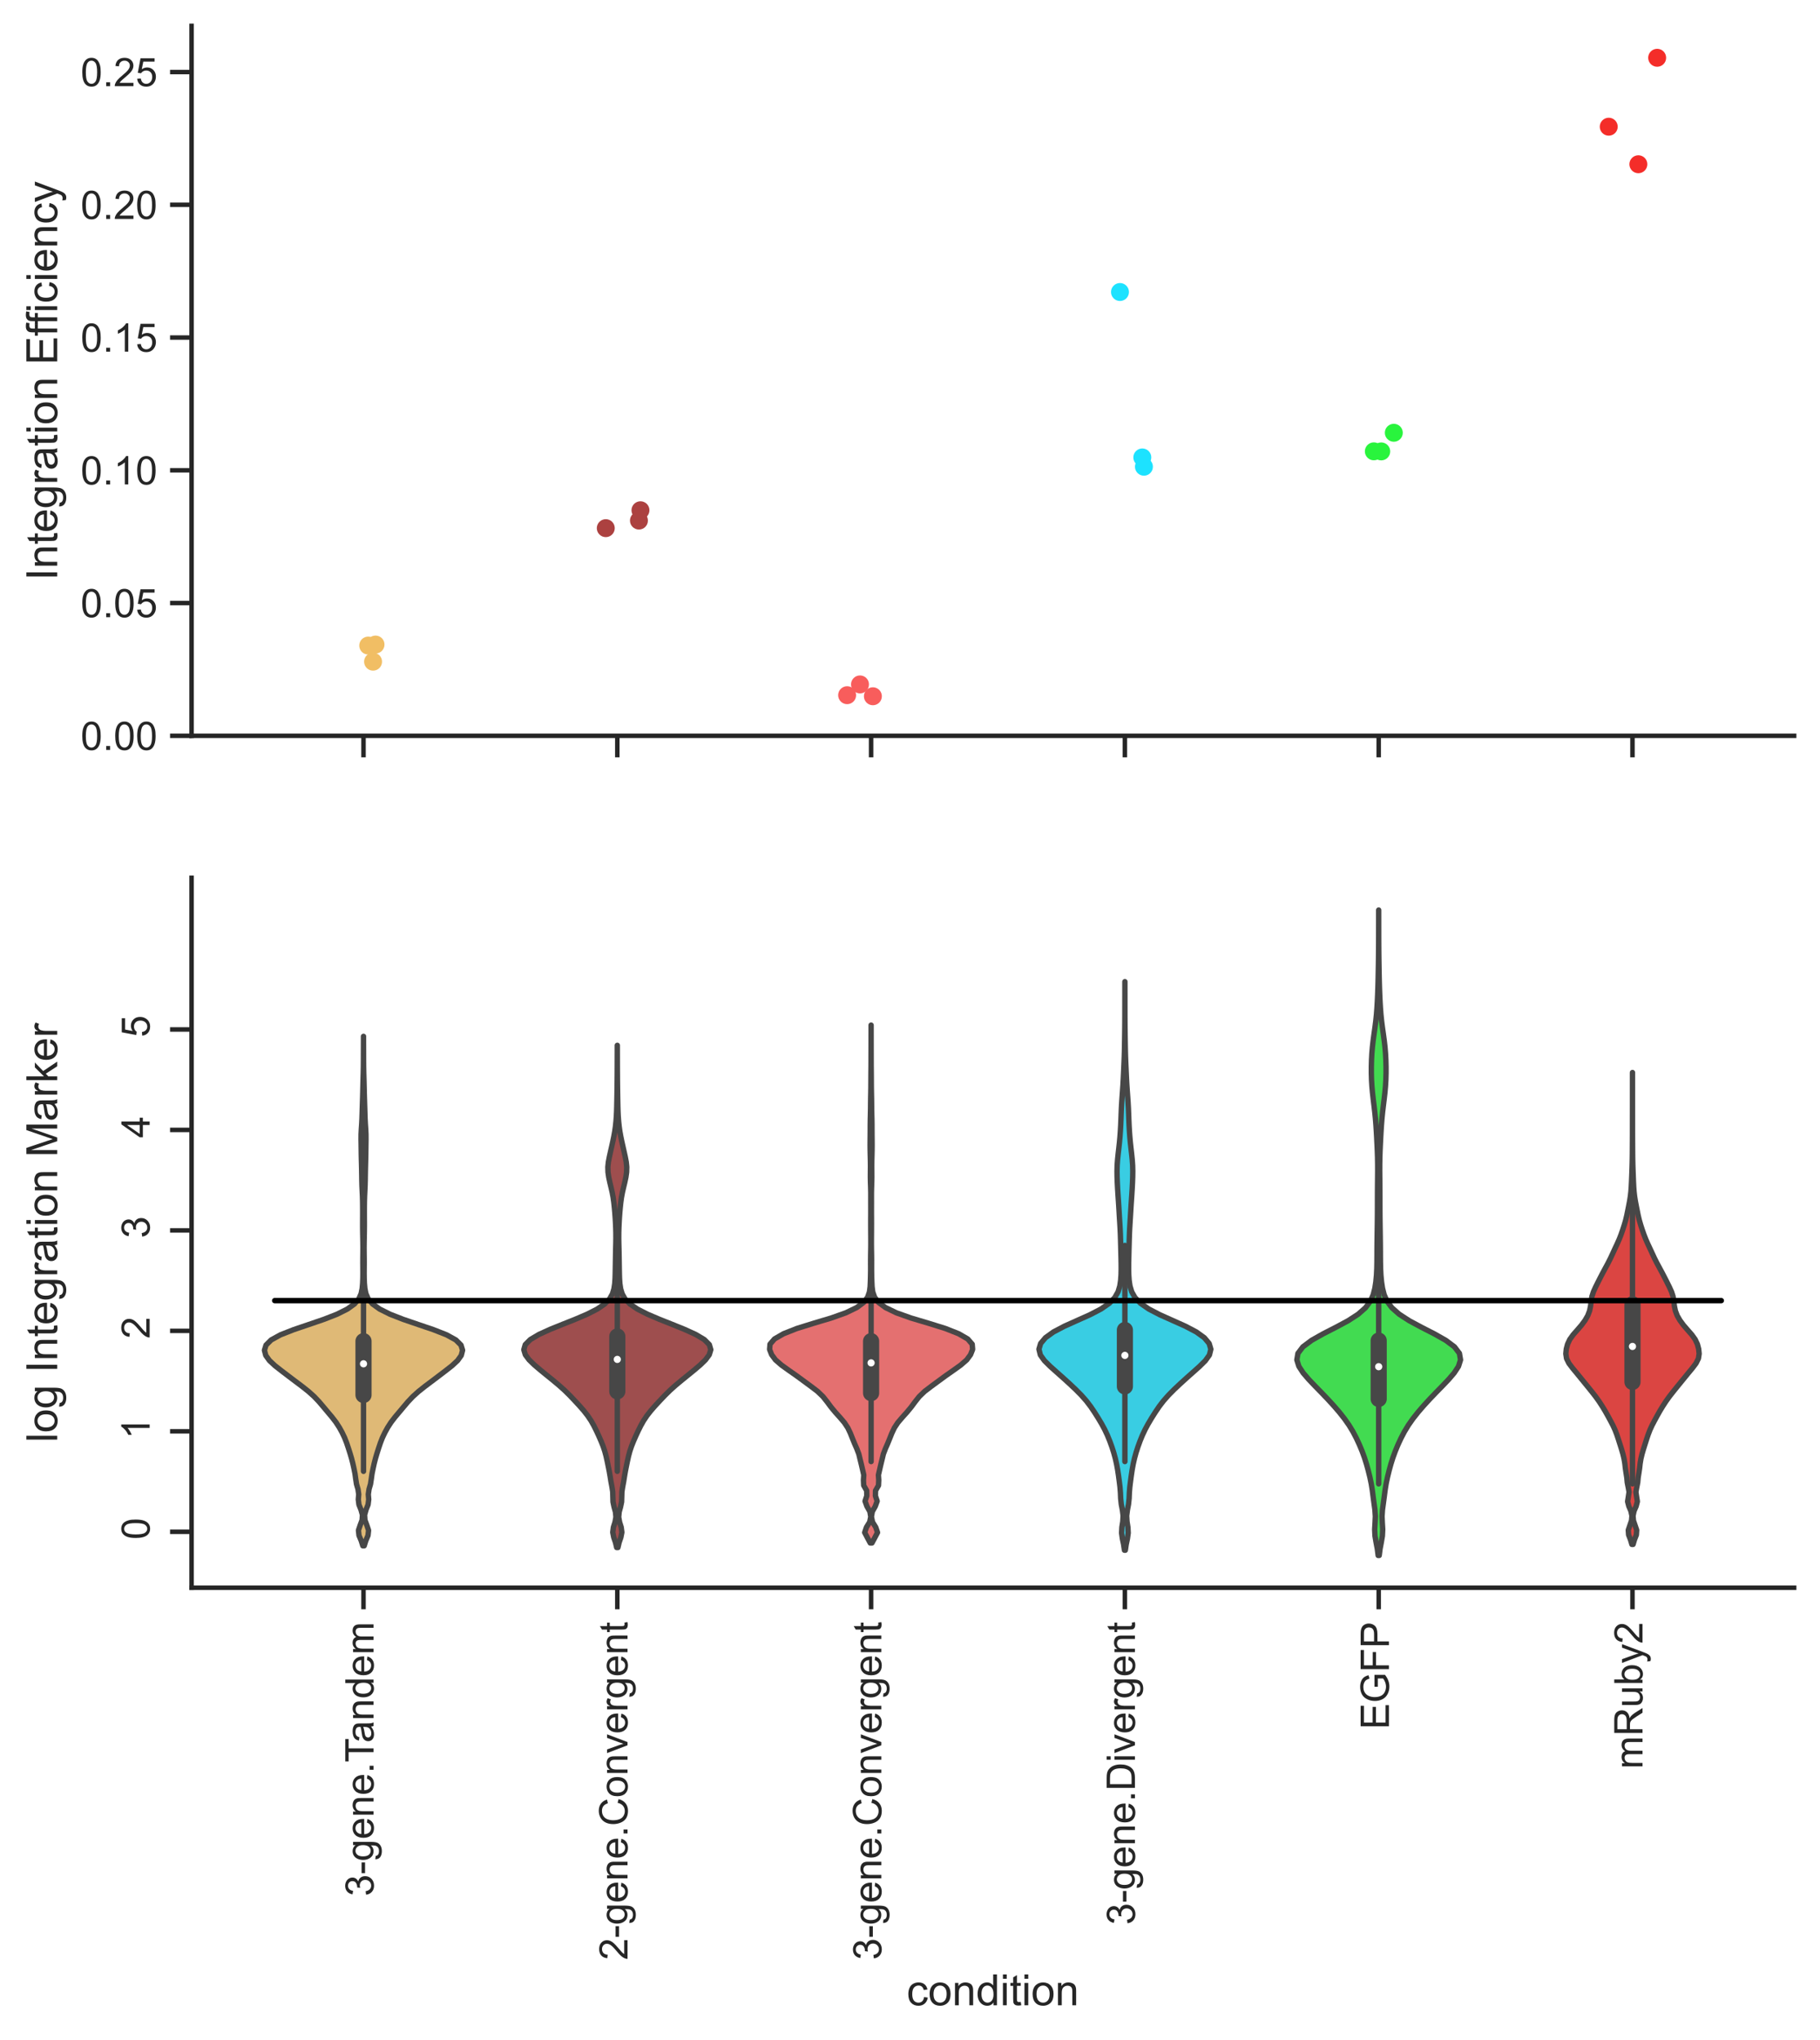 <?xml version="1.0" encoding="utf-8" standalone="no"?>
<!DOCTYPE svg PUBLIC "-//W3C//DTD SVG 1.1//EN"
  "http://www.w3.org/Graphics/SVG/1.1/DTD/svg11.dtd">
<!-- Created with matplotlib (https://matplotlib.org/) -->
<svg height="567.923pt" version="1.1" viewBox="0 0 506.968 567.923" width="506.968pt" xmlns="http://www.w3.org/2000/svg" xmlns:xlink="http://www.w3.org/1999/xlink">
 <defs>
  <style type="text/css">*{stroke-linecap:butt;stroke-linejoin:round;}</style>
 </defs>
 <g id="figure_1">
  <g id="patch_1">
   <path d="M 0 567.923 
L 506.968 567.923 
L 506.968 0 
L 0 0 
z
" style="fill:#ffffff;"/>
  </g>
  <g id="axes_1">
   <g id="patch_2">
    <path d="M 53.368 204.873 
L 499.768 204.873 
L 499.768 7.2 
L 53.368 7.2 
z
" style="fill:#ffffff;"/>
   </g>
   <g id="matplotlib.axis_1">
    <g id="xtick_1">
     <g id="line2d_1">
      <defs>
       <path d="M 0 0 
L 0 6 
" id="m781acae7c1" style="stroke:#262626;stroke-width:1.25;"/>
      </defs>
      <g>
       <use style="fill:#262626;stroke:#262626;stroke-width:1.25;" x="101.257" xlink:href="#m781acae7c1" y="204.873"/>
      </g>
     </g>
    </g>
    <g id="xtick_2">
     <g id="line2d_2">
      <g>
       <use style="fill:#262626;stroke:#262626;stroke-width:1.25;" x="171.952" xlink:href="#m781acae7c1" y="204.873"/>
      </g>
     </g>
    </g>
    <g id="xtick_3">
     <g id="line2d_3">
      <g>
       <use style="fill:#262626;stroke:#262626;stroke-width:1.25;" x="242.648" xlink:href="#m781acae7c1" y="204.873"/>
      </g>
     </g>
    </g>
    <g id="xtick_4">
     <g id="line2d_4">
      <g>
       <use style="fill:#262626;stroke:#262626;stroke-width:1.25;" x="313.343" xlink:href="#m781acae7c1" y="204.873"/>
      </g>
     </g>
    </g>
    <g id="xtick_5">
     <g id="line2d_5">
      <g>
       <use style="fill:#262626;stroke:#262626;stroke-width:1.25;" x="384.039" xlink:href="#m781acae7c1" y="204.873"/>
      </g>
     </g>
    </g>
    <g id="xtick_6">
     <g id="line2d_6">
      <g>
       <use style="fill:#262626;stroke:#262626;stroke-width:1.25;" x="454.734" xlink:href="#m781acae7c1" y="204.873"/>
      </g>
     </g>
    </g>
   </g>
   <g id="matplotlib.axis_2">
    <g id="ytick_1">
     <g id="line2d_7">
      <defs>
       <path d="M 0 0 
L -6 0 
" id="md330310d82" style="stroke:#262626;stroke-width:1.25;"/>
      </defs>
      <g>
       <use style="fill:#262626;stroke:#262626;stroke-width:1.25;" x="53.368" xlink:href="#md330310d82" y="204.873"/>
      </g>
     </g>
     <g id="text_1">
      <!-- 0.00 -->
      <g style="fill:#262626;" transform="translate(22.461 208.81)scale(0.11 -0.11)">
       <defs>
        <path d="M 4.156 35.297 
Q 4.156 48 6.766 55.734 
Q 9.375 63.484 14.516 67.672 
Q 19.672 71.875 27.484 71.875 
Q 33.25 71.875 37.594 69.547 
Q 41.938 67.234 44.766 62.859 
Q 47.609 58.5 49.219 52.219 
Q 50.828 45.953 50.828 35.297 
Q 50.828 22.703 48.234 14.969 
Q 45.656 7.234 40.5 3 
Q 35.359 -1.219 27.484 -1.219 
Q 17.141 -1.219 11.234 6.203 
Q 4.156 15.141 4.156 35.297 
z
M 13.188 35.297 
Q 13.188 17.672 17.312 11.828 
Q 21.438 6 27.484 6 
Q 33.547 6 37.672 11.859 
Q 41.797 17.719 41.797 35.297 
Q 41.797 52.984 37.672 58.781 
Q 33.547 64.594 27.391 64.594 
Q 21.344 64.594 17.719 59.469 
Q 13.188 52.938 13.188 35.297 
z
" id="ArialMT-48"/>
        <path d="M 9.078 0 
L 9.078 10.016 
L 19.094 10.016 
L 19.094 0 
z
" id="ArialMT-46"/>
       </defs>
       <use xlink:href="#ArialMT-48"/>
       <use x="55.615" xlink:href="#ArialMT-46"/>
       <use x="83.398" xlink:href="#ArialMT-48"/>
       <use x="139.014" xlink:href="#ArialMT-48"/>
      </g>
     </g>
    </g>
    <g id="ytick_2">
     <g id="line2d_8">
      <g>
       <use style="fill:#262626;stroke:#262626;stroke-width:1.25;" x="53.368" xlink:href="#md330310d82" y="167.911"/>
      </g>
     </g>
     <g id="text_2">
      <!-- 0.05 -->
      <g style="fill:#262626;" transform="translate(22.461 171.848)scale(0.11 -0.11)">
       <defs>
        <path d="M 4.156 18.75 
L 13.375 19.531 
Q 14.406 12.797 18.141 9.391 
Q 21.875 6 27.156 6 
Q 33.5 6 37.891 10.781 
Q 42.281 15.578 42.281 23.484 
Q 42.281 31 38.062 35.344 
Q 33.844 39.703 27 39.703 
Q 22.75 39.703 19.328 37.766 
Q 15.922 35.844 13.969 32.766 
L 5.719 33.844 
L 12.641 70.609 
L 48.25 70.609 
L 48.25 62.203 
L 19.672 62.203 
L 15.828 42.969 
Q 22.266 47.469 29.344 47.469 
Q 38.719 47.469 45.156 40.969 
Q 51.609 34.469 51.609 24.266 
Q 51.609 14.547 45.953 7.469 
Q 39.062 -1.219 27.156 -1.219 
Q 17.391 -1.219 11.203 4.25 
Q 5.031 9.719 4.156 18.75 
z
" id="ArialMT-53"/>
       </defs>
       <use xlink:href="#ArialMT-48"/>
       <use x="55.615" xlink:href="#ArialMT-46"/>
       <use x="83.398" xlink:href="#ArialMT-48"/>
       <use x="139.014" xlink:href="#ArialMT-53"/>
      </g>
     </g>
    </g>
    <g id="ytick_3">
     <g id="line2d_9">
      <g>
       <use style="fill:#262626;stroke:#262626;stroke-width:1.25;" x="53.368" xlink:href="#md330310d82" y="130.949"/>
      </g>
     </g>
     <g id="text_3">
      <!-- 0.10 -->
      <g style="fill:#262626;" transform="translate(22.461 134.886)scale(0.11 -0.11)">
       <defs>
        <path d="M 37.25 0 
L 28.469 0 
L 28.469 56 
Q 25.297 52.984 20.141 49.953 
Q 14.984 46.922 10.891 45.406 
L 10.891 53.906 
Q 18.266 57.375 23.781 62.297 
Q 29.297 67.234 31.594 71.875 
L 37.25 71.875 
z
" id="ArialMT-49"/>
       </defs>
       <use xlink:href="#ArialMT-48"/>
       <use x="55.615" xlink:href="#ArialMT-46"/>
       <use x="83.398" xlink:href="#ArialMT-49"/>
       <use x="139.014" xlink:href="#ArialMT-48"/>
      </g>
     </g>
    </g>
    <g id="ytick_4">
     <g id="line2d_10">
      <g>
       <use style="fill:#262626;stroke:#262626;stroke-width:1.25;" x="53.368" xlink:href="#md330310d82" y="93.987"/>
      </g>
     </g>
     <g id="text_4">
      <!-- 0.15 -->
      <g style="fill:#262626;" transform="translate(22.461 97.924)scale(0.11 -0.11)">
       <use xlink:href="#ArialMT-48"/>
       <use x="55.615" xlink:href="#ArialMT-46"/>
       <use x="83.398" xlink:href="#ArialMT-49"/>
       <use x="139.014" xlink:href="#ArialMT-53"/>
      </g>
     </g>
    </g>
    <g id="ytick_5">
     <g id="line2d_11">
      <g>
       <use style="fill:#262626;stroke:#262626;stroke-width:1.25;" x="53.368" xlink:href="#md330310d82" y="57.025"/>
      </g>
     </g>
     <g id="text_5">
      <!-- 0.20 -->
      <g style="fill:#262626;" transform="translate(22.461 60.962)scale(0.11 -0.11)">
       <defs>
        <path d="M 50.344 8.453 
L 50.344 0 
L 3.031 0 
Q 2.938 3.172 4.047 6.109 
Q 5.859 10.938 9.828 15.625 
Q 13.812 20.312 21.344 26.469 
Q 33.016 36.031 37.109 41.625 
Q 41.219 47.219 41.219 52.203 
Q 41.219 57.422 37.469 61 
Q 33.734 64.594 27.734 64.594 
Q 21.391 64.594 17.578 60.781 
Q 13.766 56.984 13.719 50.25 
L 4.688 51.172 
Q 5.609 61.281 11.656 66.578 
Q 17.719 71.875 27.938 71.875 
Q 38.234 71.875 44.234 66.156 
Q 50.25 60.453 50.25 52 
Q 50.25 47.703 48.484 43.547 
Q 46.734 39.406 42.656 34.812 
Q 38.578 30.219 29.109 22.219 
Q 21.188 15.578 18.938 13.203 
Q 16.703 10.844 15.234 8.453 
z
" id="ArialMT-50"/>
       </defs>
       <use xlink:href="#ArialMT-48"/>
       <use x="55.615" xlink:href="#ArialMT-46"/>
       <use x="83.398" xlink:href="#ArialMT-50"/>
       <use x="139.014" xlink:href="#ArialMT-48"/>
      </g>
     </g>
    </g>
    <g id="ytick_6">
     <g id="line2d_12">
      <g>
       <use style="fill:#262626;stroke:#262626;stroke-width:1.25;" x="53.368" xlink:href="#md330310d82" y="20.063"/>
      </g>
     </g>
     <g id="text_6">
      <!-- 0.25 -->
      <g style="fill:#262626;" transform="translate(22.461 24)scale(0.11 -0.11)">
       <use xlink:href="#ArialMT-48"/>
       <use x="55.615" xlink:href="#ArialMT-46"/>
       <use x="83.398" xlink:href="#ArialMT-50"/>
       <use x="139.014" xlink:href="#ArialMT-53"/>
      </g>
     </g>
    </g>
    <g id="text_7">
     <!-- Integration Efficiency -->
     <g style="fill:#262626;" transform="translate(15.936 161.624)rotate(-90)scale(0.12 -0.12)">
      <defs>
       <path d="M 9.328 0 
L 9.328 71.578 
L 18.797 71.578 
L 18.797 0 
z
" id="ArialMT-73"/>
       <path d="M 6.594 0 
L 6.594 51.859 
L 14.5 51.859 
L 14.5 44.484 
Q 20.219 53.031 31 53.031 
Q 35.688 53.031 39.625 51.344 
Q 43.562 49.656 45.516 46.922 
Q 47.469 44.188 48.25 40.438 
Q 48.734 37.984 48.734 31.891 
L 48.734 0 
L 39.938 0 
L 39.938 31.547 
Q 39.938 36.922 38.906 39.578 
Q 37.891 42.234 35.281 43.812 
Q 32.672 45.406 29.156 45.406 
Q 23.531 45.406 19.453 41.844 
Q 15.375 38.281 15.375 28.328 
L 15.375 0 
z
" id="ArialMT-110"/>
       <path d="M 25.781 7.859 
L 27.047 0.094 
Q 23.344 -0.688 20.406 -0.688 
Q 15.625 -0.688 12.984 0.828 
Q 10.359 2.344 9.281 4.812 
Q 8.203 7.281 8.203 15.188 
L 8.203 45.016 
L 1.766 45.016 
L 1.766 51.859 
L 8.203 51.859 
L 8.203 64.703 
L 16.938 69.969 
L 16.938 51.859 
L 25.781 51.859 
L 25.781 45.016 
L 16.938 45.016 
L 16.938 14.703 
Q 16.938 10.938 17.406 9.859 
Q 17.875 8.797 18.922 8.156 
Q 19.969 7.516 21.922 7.516 
Q 23.391 7.516 25.781 7.859 
z
" id="ArialMT-116"/>
       <path d="M 42.094 16.703 
L 51.172 15.578 
Q 49.031 7.625 43.219 3.219 
Q 37.406 -1.172 28.375 -1.172 
Q 17 -1.172 10.328 5.828 
Q 3.656 12.844 3.656 25.484 
Q 3.656 38.578 10.391 45.797 
Q 17.141 53.031 27.875 53.031 
Q 38.281 53.031 44.875 45.953 
Q 51.469 38.875 51.469 26.031 
Q 51.469 25.25 51.422 23.688 
L 12.75 23.688 
Q 13.234 15.141 17.578 10.594 
Q 21.922 6.062 28.422 6.062 
Q 33.25 6.062 36.672 8.594 
Q 40.094 11.141 42.094 16.703 
z
M 13.234 30.906 
L 42.188 30.906 
Q 41.609 37.453 38.875 40.719 
Q 34.672 45.797 27.984 45.797 
Q 21.922 45.797 17.797 41.75 
Q 13.672 37.703 13.234 30.906 
z
" id="ArialMT-101"/>
       <path d="M 4.984 -4.297 
L 13.531 -5.562 
Q 14.062 -9.516 16.5 -11.328 
Q 19.781 -13.766 25.438 -13.766 
Q 31.547 -13.766 34.859 -11.328 
Q 38.188 -8.891 39.359 -4.5 
Q 40.047 -1.812 39.984 6.781 
Q 34.234 0 25.641 0 
Q 14.938 0 9.078 7.719 
Q 3.219 15.438 3.219 26.219 
Q 3.219 33.641 5.906 39.906 
Q 8.594 46.188 13.688 49.609 
Q 18.797 53.031 25.688 53.031 
Q 34.859 53.031 40.828 45.609 
L 40.828 51.859 
L 48.922 51.859 
L 48.922 7.031 
Q 48.922 -5.078 46.453 -10.125 
Q 44 -15.188 38.641 -18.109 
Q 33.297 -21.047 25.484 -21.047 
Q 16.219 -21.047 10.5 -16.875 
Q 4.781 -12.703 4.984 -4.297 
z
M 12.25 26.859 
Q 12.25 16.656 16.297 11.969 
Q 20.359 7.281 26.469 7.281 
Q 32.516 7.281 36.609 11.938 
Q 40.719 16.609 40.719 26.562 
Q 40.719 36.078 36.5 40.906 
Q 32.281 45.75 26.312 45.75 
Q 20.453 45.75 16.344 40.984 
Q 12.25 36.234 12.25 26.859 
z
" id="ArialMT-103"/>
       <path d="M 6.5 0 
L 6.5 51.859 
L 14.406 51.859 
L 14.406 44 
Q 17.438 49.516 20 51.266 
Q 22.562 53.031 25.641 53.031 
Q 30.078 53.031 34.672 50.203 
L 31.641 42.047 
Q 28.422 43.953 25.203 43.953 
Q 22.312 43.953 20.016 42.219 
Q 17.719 40.484 16.75 37.406 
Q 15.281 32.719 15.281 27.156 
L 15.281 0 
z
" id="ArialMT-114"/>
       <path d="M 40.438 6.391 
Q 35.547 2.25 31.031 0.531 
Q 26.516 -1.172 21.344 -1.172 
Q 12.797 -1.172 8.203 3 
Q 3.609 7.172 3.609 13.672 
Q 3.609 17.484 5.344 20.625 
Q 7.078 23.781 9.891 25.688 
Q 12.703 27.594 16.219 28.562 
Q 18.797 29.25 24.031 29.891 
Q 34.672 31.156 39.703 32.906 
Q 39.75 34.719 39.75 35.203 
Q 39.75 40.578 37.25 42.781 
Q 33.891 45.75 27.25 45.75 
Q 21.047 45.75 18.094 43.578 
Q 15.141 41.406 13.719 35.891 
L 5.125 37.062 
Q 6.297 42.578 8.984 45.969 
Q 11.672 49.359 16.75 51.188 
Q 21.828 53.031 28.516 53.031 
Q 35.156 53.031 39.297 51.469 
Q 43.453 49.906 45.406 47.531 
Q 47.359 45.172 48.141 41.547 
Q 48.578 39.312 48.578 33.453 
L 48.578 21.734 
Q 48.578 9.469 49.141 6.219 
Q 49.703 2.984 51.375 0 
L 42.188 0 
Q 40.828 2.734 40.438 6.391 
z
M 39.703 26.031 
Q 34.906 24.078 25.344 22.703 
Q 19.922 21.922 17.672 20.938 
Q 15.438 19.969 14.203 18.094 
Q 12.984 16.219 12.984 13.922 
Q 12.984 10.406 15.641 8.062 
Q 18.312 5.719 23.438 5.719 
Q 28.516 5.719 32.469 7.938 
Q 36.422 10.156 38.281 14.016 
Q 39.703 17 39.703 22.797 
z
" id="ArialMT-97"/>
       <path d="M 6.641 61.469 
L 6.641 71.578 
L 15.438 71.578 
L 15.438 61.469 
z
M 6.641 0 
L 6.641 51.859 
L 15.438 51.859 
L 15.438 0 
z
" id="ArialMT-105"/>
       <path d="M 3.328 25.922 
Q 3.328 40.328 11.328 47.266 
Q 18.016 53.031 27.641 53.031 
Q 38.328 53.031 45.109 46.016 
Q 51.906 39.016 51.906 26.656 
Q 51.906 16.656 48.906 10.906 
Q 45.906 5.172 40.156 2 
Q 34.422 -1.172 27.641 -1.172 
Q 16.75 -1.172 10.031 5.812 
Q 3.328 12.797 3.328 25.922 
z
M 12.359 25.922 
Q 12.359 15.969 16.703 11.016 
Q 21.047 6.062 27.641 6.062 
Q 34.188 6.062 38.531 11.031 
Q 42.875 16.016 42.875 26.219 
Q 42.875 35.844 38.5 40.797 
Q 34.125 45.75 27.641 45.75 
Q 21.047 45.75 16.703 40.812 
Q 12.359 35.891 12.359 25.922 
z
" id="ArialMT-111"/>
       <path id="ArialMT-32"/>
       <path d="M 7.906 0 
L 7.906 71.578 
L 59.672 71.578 
L 59.672 63.141 
L 17.391 63.141 
L 17.391 41.219 
L 56.984 41.219 
L 56.984 32.812 
L 17.391 32.812 
L 17.391 8.453 
L 61.328 8.453 
L 61.328 0 
z
" id="ArialMT-69"/>
       <path d="M 8.688 0 
L 8.688 45.016 
L 0.922 45.016 
L 0.922 51.859 
L 8.688 51.859 
L 8.688 57.375 
Q 8.688 62.594 9.625 65.141 
Q 10.891 68.562 14.078 70.672 
Q 17.281 72.797 23.047 72.797 
Q 26.766 72.797 31.25 71.922 
L 29.938 64.266 
Q 27.203 64.75 24.75 64.75 
Q 20.75 64.75 19.094 63.031 
Q 17.438 61.328 17.438 56.641 
L 17.438 51.859 
L 27.547 51.859 
L 27.547 45.016 
L 17.438 45.016 
L 17.438 0 
z
" id="ArialMT-102"/>
       <path d="M 40.438 19 
L 49.078 17.875 
Q 47.656 8.938 41.812 3.875 
Q 35.984 -1.172 27.484 -1.172 
Q 16.844 -1.172 10.375 5.781 
Q 3.906 12.75 3.906 25.734 
Q 3.906 34.125 6.688 40.422 
Q 9.469 46.734 15.156 49.875 
Q 20.844 53.031 27.547 53.031 
Q 35.984 53.031 41.359 48.75 
Q 46.734 44.484 48.25 36.625 
L 39.703 35.297 
Q 38.484 40.531 35.375 43.156 
Q 32.281 45.797 27.875 45.797 
Q 21.234 45.797 17.078 41.031 
Q 12.938 36.281 12.938 25.984 
Q 12.938 15.531 16.938 10.797 
Q 20.953 6.062 27.391 6.062 
Q 32.562 6.062 36.031 9.234 
Q 39.5 12.406 40.438 19 
z
" id="ArialMT-99"/>
       <path d="M 6.203 -19.969 
L 5.219 -11.719 
Q 8.109 -12.5 10.25 -12.5 
Q 13.188 -12.5 14.938 -11.516 
Q 16.703 -10.547 17.828 -8.797 
Q 18.656 -7.469 20.516 -2.25 
Q 20.75 -1.516 21.297 -0.094 
L 1.609 51.859 
L 11.078 51.859 
L 21.875 21.828 
Q 23.969 16.109 25.641 9.812 
Q 27.156 15.875 29.25 21.625 
L 40.328 51.859 
L 49.125 51.859 
L 29.391 -0.875 
Q 26.219 -9.422 24.469 -12.641 
Q 22.125 -17 19.094 -19.016 
Q 16.062 -21.047 11.859 -21.047 
Q 9.328 -21.047 6.203 -19.969 
z
" id="ArialMT-121"/>
      </defs>
      <use xlink:href="#ArialMT-73"/>
      <use x="27.783" xlink:href="#ArialMT-110"/>
      <use x="83.398" xlink:href="#ArialMT-116"/>
      <use x="111.182" xlink:href="#ArialMT-101"/>
      <use x="166.797" xlink:href="#ArialMT-103"/>
      <use x="222.412" xlink:href="#ArialMT-114"/>
      <use x="255.713" xlink:href="#ArialMT-97"/>
      <use x="311.328" xlink:href="#ArialMT-116"/>
      <use x="339.111" xlink:href="#ArialMT-105"/>
      <use x="361.328" xlink:href="#ArialMT-111"/>
      <use x="416.943" xlink:href="#ArialMT-110"/>
      <use x="472.559" xlink:href="#ArialMT-32"/>
      <use x="500.342" xlink:href="#ArialMT-69"/>
      <use x="567.041" xlink:href="#ArialMT-102"/>
      <use x="593.074" xlink:href="#ArialMT-102"/>
      <use x="620.857" xlink:href="#ArialMT-105"/>
      <use x="643.074" xlink:href="#ArialMT-99"/>
      <use x="693.074" xlink:href="#ArialMT-105"/>
      <use x="715.291" xlink:href="#ArialMT-101"/>
      <use x="770.906" xlink:href="#ArialMT-110"/>
      <use x="826.521" xlink:href="#ArialMT-99"/>
      <use x="876.521" xlink:href="#ArialMT-121"/>
     </g>
    </g>
   </g>
   <g id="patch_3">
    <path d="M 53.368 204.873 
L 53.368 7.2 
" style="fill:none;stroke:#262626;stroke-linecap:square;stroke-linejoin:miter;stroke-width:1.25;"/>
   </g>
   <g id="patch_4">
    <path d="M 53.368 204.873 
L 499.768 204.873 
" style="fill:none;stroke:#262626;stroke-linecap:square;stroke-linejoin:miter;stroke-width:1.25;"/>
   </g>
   <g id="PathCollection_1">
    <defs>
     <path d="M 0 2.5 
C 0.663 2.5 1.299 2.237 1.768 1.768 
C 2.237 1.299 2.5 0.663 2.5 -0 
C 2.5 -0.663 2.237 -1.299 1.768 -1.768 
C 1.299 -2.237 0.663 -2.5 0 -2.5 
C -0.663 -2.5 -1.299 -2.237 -1.768 -1.768 
C -2.237 -1.299 -2.5 -0.663 -2.5 0 
C -2.5 0.663 -2.237 1.299 -1.768 1.768 
C -1.299 2.237 -0.663 2.5 0 2.5 
z
" id="C0_0_b84152b18d"/>
    </defs>
    <g clip-path="url(#pda500d3c24)">
     <use style="fill:#f1be64;" x="103.919" xlink:href="#C0_0_b84152b18d" y="184.233"/>
    </g>
    <g clip-path="url(#pda500d3c24)">
     <use style="fill:#f1be64;" x="104.604" xlink:href="#C0_0_b84152b18d" y="179.465"/>
    </g>
    <g clip-path="url(#pda500d3c24)">
     <use style="fill:#f1be64;" x="102.569" xlink:href="#C0_0_b84152b18d" y="179.747"/>
    </g>
   </g>
   <g id="PathCollection_2">
    <defs>
     <path d="M 0 2.5 
C 0.663 2.5 1.299 2.237 1.768 1.768 
C 2.237 1.299 2.5 0.663 2.5 -0 
C 2.5 -0.663 2.237 -1.299 1.768 -1.768 
C 1.299 -2.237 0.663 -2.5 0 -2.5 
C -0.663 -2.5 -1.299 -2.237 -1.768 -1.768 
C -2.237 -1.299 -2.5 -0.663 -2.5 0 
C -2.5 0.663 -2.237 1.299 -1.768 1.768 
C -1.299 2.237 -0.663 2.5 0 2.5 
z
" id="C1_0_58e7ffcb67"/>
    </defs>
    <g clip-path="url(#pda500d3c24)">
     <use style="fill:#ac4140;" x="168.743" xlink:href="#C1_0_58e7ffcb67" y="147.057"/>
    </g>
    <g clip-path="url(#pda500d3c24)">
     <use style="fill:#ac4140;" x="177.98" xlink:href="#C1_0_58e7ffcb67" y="144.945"/>
    </g>
    <g clip-path="url(#pda500d3c24)">
     <use style="fill:#ac4140;" x="178.404" xlink:href="#C1_0_58e7ffcb67" y="142.071"/>
    </g>
   </g>
   <g id="PathCollection_3">
    <defs>
     <path d="M 0 2.5 
C 0.663 2.5 1.299 2.237 1.768 1.768 
C 2.237 1.299 2.5 0.663 2.5 -0 
C 2.5 -0.663 2.237 -1.299 1.768 -1.768 
C 1.299 -2.237 0.663 -2.5 0 -2.5 
C -0.663 -2.5 -1.299 -2.237 -1.768 -1.768 
C -2.237 -1.299 -2.5 -0.663 -2.5 0 
C -2.5 0.663 -2.237 1.299 -1.768 1.768 
C -1.299 2.237 -0.663 2.5 0 2.5 
z
" id="C2_0_9687fbfd8f"/>
    </defs>
    <g clip-path="url(#pda500d3c24)">
     <use style="fill:#f85d5c;" x="239.555" xlink:href="#C2_0_9687fbfd8f" y="190.565"/>
    </g>
    <g clip-path="url(#pda500d3c24)">
     <use style="fill:#f85d5c;" x="243.145" xlink:href="#C2_0_9687fbfd8f" y="193.864"/>
    </g>
    <g clip-path="url(#pda500d3c24)">
     <use style="fill:#f85d5c;" x="235.971" xlink:href="#C2_0_9687fbfd8f" y="193.567"/>
    </g>
   </g>
   <g id="PathCollection_4">
    <defs>
     <path d="M 0 2.5 
C 0.663 2.5 1.299 2.237 1.768 1.768 
C 2.237 1.299 2.5 0.663 2.5 -0 
C 2.5 -0.663 2.237 -1.299 1.768 -1.768 
C 1.299 -2.237 0.663 -2.5 0 -2.5 
C -0.663 -2.5 -1.299 -2.237 -1.768 -1.768 
C -2.237 -1.299 -2.5 -0.663 -2.5 0 
C -2.5 0.663 -2.237 1.299 -1.768 1.768 
C -1.299 2.237 -0.663 2.5 0 2.5 
z
" id="C3_0_cb3f43202c"/>
    </defs>
    <g clip-path="url(#pda500d3c24)">
     <use style="fill:#1de2ff;" x="318.195" xlink:href="#C3_0_cb3f43202c" y="127.364"/>
    </g>
    <g clip-path="url(#pda500d3c24)">
     <use style="fill:#1de2ff;" x="318.647" xlink:href="#C3_0_cb3f43202c" y="129.951"/>
    </g>
    <g clip-path="url(#pda500d3c24)">
     <use style="fill:#1de2ff;" x="311.974" xlink:href="#C3_0_cb3f43202c" y="81.307"/>
    </g>
   </g>
   <g id="PathCollection_5">
    <defs>
     <path d="M 0 2.5 
C 0.663 2.5 1.299 2.237 1.768 1.768 
C 2.237 1.299 2.5 0.663 2.5 -0 
C 2.5 -0.663 2.237 -1.299 1.768 -1.768 
C 1.299 -2.237 0.663 -2.5 0 -2.5 
C -0.663 -2.5 -1.299 -2.237 -1.768 -1.768 
C -2.237 -1.299 -2.5 -0.663 -2.5 0 
C -2.5 0.663 -2.237 1.299 -1.768 1.768 
C -1.299 2.237 -0.663 2.5 0 2.5 
z
" id="C4_0_21d3542cad"/>
    </defs>
    <g clip-path="url(#pda500d3c24)">
     <use style="fill:#29f43d;" x="388.251" xlink:href="#C4_0_21d3542cad" y="120.498"/>
    </g>
    <g clip-path="url(#pda500d3c24)">
     <use style="fill:#29f43d;" x="382.686" xlink:href="#C4_0_21d3542cad" y="125.669"/>
    </g>
    <g clip-path="url(#pda500d3c24)">
     <use style="fill:#29f43d;" x="384.747" xlink:href="#C4_0_21d3542cad" y="125.688"/>
    </g>
   </g>
   <g id="PathCollection_6">
    <defs>
     <path d="M 0 2.5 
C 0.663 2.5 1.299 2.237 1.768 1.768 
C 2.237 1.299 2.5 0.663 2.5 -0 
C 2.5 -0.663 2.237 -1.299 1.768 -1.768 
C 1.299 -2.237 0.663 -2.5 0 -2.5 
C -0.663 -2.5 -1.299 -2.237 -1.768 -1.768 
C -2.237 -1.299 -2.5 -0.663 -2.5 0 
C -2.5 0.663 -2.237 1.299 -1.768 1.768 
C -1.299 2.237 -0.663 2.5 0 2.5 
z
" id="C5_0_584ea62592"/>
    </defs>
    <g clip-path="url(#pda500d3c24)">
     <use style="fill:#f42d29;" x="448.12" xlink:href="#C5_0_584ea62592" y="35.279"/>
    </g>
    <g clip-path="url(#pda500d3c24)">
     <use style="fill:#f42d29;" x="456.371" xlink:href="#C5_0_584ea62592" y="45.732"/>
    </g>
    <g clip-path="url(#pda500d3c24)">
     <use style="fill:#f42d29;" x="461.608" xlink:href="#C5_0_584ea62592" y="16.089"/>
    </g>
   </g>
  </g>
  <g id="axes_2">
   <g id="patch_5">
    <path d="M 53.368 442.08 
L 499.768 442.08 
L 499.768 244.407 
L 53.368 244.407 
z
" style="fill:#ffffff;"/>
   </g>
   <g id="matplotlib.axis_3">
    <g id="xtick_7">
     <g id="line2d_13">
      <g>
       <use style="fill:#262626;stroke:#262626;stroke-width:1.25;" x="101.257" xlink:href="#m781acae7c1" y="442.08"/>
      </g>
     </g>
     <g id="text_8">
      <!-- 3-gene.Tandem -->
      <g style="fill:#262626;" transform="translate(104.053 528.009)rotate(-90)scale(0.11 -0.11)">
       <defs>
        <path d="M 4.203 18.891 
L 12.984 20.062 
Q 14.5 12.594 18.141 9.297 
Q 21.781 6 27 6 
Q 33.203 6 37.469 10.297 
Q 41.75 14.594 41.75 20.953 
Q 41.75 27 37.797 30.922 
Q 33.844 34.859 27.734 34.859 
Q 25.25 34.859 21.531 33.891 
L 22.516 41.609 
Q 23.391 41.5 23.922 41.5 
Q 29.547 41.5 34.031 44.422 
Q 38.531 47.359 38.531 53.469 
Q 38.531 58.297 35.25 61.469 
Q 31.984 64.656 26.812 64.656 
Q 21.688 64.656 18.266 61.422 
Q 14.844 58.203 13.875 51.766 
L 5.078 53.328 
Q 6.688 62.156 12.391 67.016 
Q 18.109 71.875 26.609 71.875 
Q 32.469 71.875 37.391 69.359 
Q 42.328 66.844 44.938 62.5 
Q 47.562 58.156 47.562 53.266 
Q 47.562 48.641 45.062 44.828 
Q 42.578 41.016 37.703 38.766 
Q 44.047 37.312 47.562 32.688 
Q 51.078 28.078 51.078 21.141 
Q 51.078 11.766 44.234 5.25 
Q 37.406 -1.266 26.953 -1.266 
Q 17.531 -1.266 11.297 4.344 
Q 5.078 9.969 4.203 18.891 
z
" id="ArialMT-51"/>
        <path d="M 3.172 21.484 
L 3.172 30.328 
L 30.172 30.328 
L 30.172 21.484 
z
" id="ArialMT-45"/>
        <path d="M 25.922 0 
L 25.922 63.141 
L 2.344 63.141 
L 2.344 71.578 
L 59.078 71.578 
L 59.078 63.141 
L 35.406 63.141 
L 35.406 0 
z
" id="ArialMT-84"/>
        <path d="M 40.234 0 
L 40.234 6.547 
Q 35.297 -1.172 25.734 -1.172 
Q 19.531 -1.172 14.328 2.25 
Q 9.125 5.672 6.266 11.797 
Q 3.422 17.922 3.422 25.875 
Q 3.422 33.641 6 39.969 
Q 8.594 46.297 13.766 49.656 
Q 18.953 53.031 25.344 53.031 
Q 30.031 53.031 33.688 51.047 
Q 37.359 49.078 39.656 45.906 
L 39.656 71.578 
L 48.391 71.578 
L 48.391 0 
z
M 12.453 25.875 
Q 12.453 15.922 16.641 10.984 
Q 20.844 6.062 26.562 6.062 
Q 32.328 6.062 36.344 10.766 
Q 40.375 15.484 40.375 25.141 
Q 40.375 35.797 36.266 40.766 
Q 32.172 45.75 26.172 45.75 
Q 20.312 45.75 16.375 40.969 
Q 12.453 36.188 12.453 25.875 
z
" id="ArialMT-100"/>
        <path d="M 6.594 0 
L 6.594 51.859 
L 14.453 51.859 
L 14.453 44.578 
Q 16.891 48.391 20.938 50.703 
Q 25 53.031 30.172 53.031 
Q 35.938 53.031 39.625 50.641 
Q 43.312 48.25 44.828 43.953 
Q 50.984 53.031 60.844 53.031 
Q 68.562 53.031 72.703 48.75 
Q 76.859 44.484 76.859 35.594 
L 76.859 0 
L 68.109 0 
L 68.109 32.672 
Q 68.109 37.938 67.25 40.25 
Q 66.406 42.578 64.156 43.984 
Q 61.922 45.406 58.891 45.406 
Q 53.422 45.406 49.797 41.766 
Q 46.188 38.141 46.188 30.125 
L 46.188 0 
L 37.406 0 
L 37.406 33.688 
Q 37.406 39.547 35.25 42.469 
Q 33.109 45.406 28.219 45.406 
Q 24.516 45.406 21.359 43.453 
Q 18.219 41.5 16.797 37.734 
Q 15.375 33.984 15.375 26.906 
L 15.375 0 
z
" id="ArialMT-109"/>
       </defs>
       <use xlink:href="#ArialMT-51"/>
       <use x="55.615" xlink:href="#ArialMT-45"/>
       <use x="88.916" xlink:href="#ArialMT-103"/>
       <use x="144.531" xlink:href="#ArialMT-101"/>
       <use x="200.146" xlink:href="#ArialMT-110"/>
       <use x="255.762" xlink:href="#ArialMT-101"/>
       <use x="311.377" xlink:href="#ArialMT-46"/>
       <use x="339.16" xlink:href="#ArialMT-84"/>
       <use x="389.119" xlink:href="#ArialMT-97"/>
       <use x="444.734" xlink:href="#ArialMT-110"/>
       <use x="500.35" xlink:href="#ArialMT-100"/>
       <use x="555.965" xlink:href="#ArialMT-101"/>
       <use x="611.58" xlink:href="#ArialMT-109"/>
      </g>
     </g>
    </g>
    <g id="xtick_8">
     <g id="line2d_14">
      <g>
       <use style="fill:#262626;stroke:#262626;stroke-width:1.25;" x="171.952" xlink:href="#m781acae7c1" y="442.08"/>
      </g>
     </g>
     <g id="text_9">
      <!-- 2-gene.Convergent -->
      <g style="fill:#262626;" transform="translate(174.799 545.749)rotate(-90)scale(0.11 -0.11)">
       <defs>
        <path d="M 58.797 25.094 
L 68.266 22.703 
Q 65.281 11.031 57.547 4.906 
Q 49.812 -1.219 38.625 -1.219 
Q 27.047 -1.219 19.797 3.484 
Q 12.547 8.203 8.766 17.141 
Q 4.984 26.078 4.984 36.328 
Q 4.984 47.516 9.25 55.828 
Q 13.531 64.156 21.406 68.469 
Q 29.297 72.797 38.766 72.797 
Q 49.516 72.797 56.828 67.328 
Q 64.156 61.859 67.047 51.953 
L 57.719 49.75 
Q 55.219 57.562 50.484 61.125 
Q 45.75 64.703 38.578 64.703 
Q 30.328 64.703 24.781 60.734 
Q 19.234 56.781 16.984 50.109 
Q 14.75 43.453 14.75 36.375 
Q 14.75 27.25 17.406 20.438 
Q 20.062 13.625 25.672 10.25 
Q 31.297 6.891 37.844 6.891 
Q 45.797 6.891 51.312 11.469 
Q 56.844 16.062 58.797 25.094 
z
" id="ArialMT-67"/>
        <path d="M 21 0 
L 1.266 51.859 
L 10.547 51.859 
L 21.688 20.797 
Q 23.484 15.766 25 10.359 
Q 26.172 14.453 28.266 20.219 
L 39.797 51.859 
L 48.828 51.859 
L 29.203 0 
z
" id="ArialMT-118"/>
       </defs>
       <use xlink:href="#ArialMT-50"/>
       <use x="55.615" xlink:href="#ArialMT-45"/>
       <use x="88.916" xlink:href="#ArialMT-103"/>
       <use x="144.531" xlink:href="#ArialMT-101"/>
       <use x="200.146" xlink:href="#ArialMT-110"/>
       <use x="255.762" xlink:href="#ArialMT-101"/>
       <use x="311.377" xlink:href="#ArialMT-46"/>
       <use x="339.16" xlink:href="#ArialMT-67"/>
       <use x="411.377" xlink:href="#ArialMT-111"/>
       <use x="466.992" xlink:href="#ArialMT-110"/>
       <use x="522.607" xlink:href="#ArialMT-118"/>
       <use x="572.607" xlink:href="#ArialMT-101"/>
       <use x="628.223" xlink:href="#ArialMT-114"/>
       <use x="661.523" xlink:href="#ArialMT-103"/>
       <use x="717.139" xlink:href="#ArialMT-101"/>
       <use x="772.754" xlink:href="#ArialMT-110"/>
       <use x="828.369" xlink:href="#ArialMT-116"/>
      </g>
     </g>
    </g>
    <g id="xtick_9">
     <g id="line2d_15">
      <g>
       <use style="fill:#262626;stroke:#262626;stroke-width:1.25;" x="242.648" xlink:href="#m781acae7c1" y="442.08"/>
      </g>
     </g>
     <g id="text_10">
      <!-- 3-gene.Convergent -->
      <g style="fill:#262626;" transform="translate(245.494 545.749)rotate(-90)scale(0.11 -0.11)">
       <use xlink:href="#ArialMT-51"/>
       <use x="55.615" xlink:href="#ArialMT-45"/>
       <use x="88.916" xlink:href="#ArialMT-103"/>
       <use x="144.531" xlink:href="#ArialMT-101"/>
       <use x="200.146" xlink:href="#ArialMT-110"/>
       <use x="255.762" xlink:href="#ArialMT-101"/>
       <use x="311.377" xlink:href="#ArialMT-46"/>
       <use x="339.16" xlink:href="#ArialMT-67"/>
       <use x="411.377" xlink:href="#ArialMT-111"/>
       <use x="466.992" xlink:href="#ArialMT-110"/>
       <use x="522.607" xlink:href="#ArialMT-118"/>
       <use x="572.607" xlink:href="#ArialMT-101"/>
       <use x="628.223" xlink:href="#ArialMT-114"/>
       <use x="661.523" xlink:href="#ArialMT-103"/>
       <use x="717.139" xlink:href="#ArialMT-101"/>
       <use x="772.754" xlink:href="#ArialMT-110"/>
       <use x="828.369" xlink:href="#ArialMT-116"/>
      </g>
     </g>
    </g>
    <g id="xtick_10">
     <g id="line2d_16">
      <g>
       <use style="fill:#262626;stroke:#262626;stroke-width:1.25;" x="313.343" xlink:href="#m781acae7c1" y="442.08"/>
      </g>
     </g>
     <g id="text_11">
      <!-- 3-gene.Divergent -->
      <g style="fill:#262626;" transform="translate(316.139 535.959)rotate(-90)scale(0.11 -0.11)">
       <defs>
        <path d="M 7.719 0 
L 7.719 71.578 
L 32.375 71.578 
Q 40.719 71.578 45.125 70.562 
Q 51.266 69.141 55.609 65.438 
Q 61.281 60.641 64.078 53.188 
Q 66.891 45.75 66.891 36.188 
Q 66.891 28.031 64.984 21.734 
Q 63.094 15.438 60.109 11.297 
Q 57.125 7.172 53.578 4.797 
Q 50.047 2.438 45.047 1.219 
Q 40.047 0 33.547 0 
z
M 17.188 8.453 
L 32.469 8.453 
Q 39.547 8.453 43.578 9.766 
Q 47.609 11.078 50 13.484 
Q 53.375 16.844 55.25 22.531 
Q 57.125 28.219 57.125 36.328 
Q 57.125 47.562 53.438 53.594 
Q 49.75 59.625 44.484 61.672 
Q 40.672 63.141 32.234 63.141 
L 17.188 63.141 
z
" id="ArialMT-68"/>
       </defs>
       <use xlink:href="#ArialMT-51"/>
       <use x="55.615" xlink:href="#ArialMT-45"/>
       <use x="88.916" xlink:href="#ArialMT-103"/>
       <use x="144.531" xlink:href="#ArialMT-101"/>
       <use x="200.146" xlink:href="#ArialMT-110"/>
       <use x="255.762" xlink:href="#ArialMT-101"/>
       <use x="311.377" xlink:href="#ArialMT-46"/>
       <use x="339.16" xlink:href="#ArialMT-68"/>
       <use x="411.377" xlink:href="#ArialMT-105"/>
       <use x="433.594" xlink:href="#ArialMT-118"/>
       <use x="483.594" xlink:href="#ArialMT-101"/>
       <use x="539.209" xlink:href="#ArialMT-114"/>
       <use x="572.51" xlink:href="#ArialMT-103"/>
       <use x="628.125" xlink:href="#ArialMT-101"/>
       <use x="683.74" xlink:href="#ArialMT-110"/>
       <use x="739.355" xlink:href="#ArialMT-116"/>
      </g>
     </g>
    </g>
    <g id="xtick_11">
     <g id="line2d_17">
      <g>
       <use style="fill:#262626;stroke:#262626;stroke-width:1.25;" x="384.039" xlink:href="#m781acae7c1" y="442.08"/>
      </g>
     </g>
     <g id="text_12">
      <!-- EGFP -->
      <g style="fill:#262626;" transform="translate(386.882 481.529)rotate(-90)scale(0.11 -0.11)">
       <defs>
        <path d="M 41.219 28.078 
L 41.219 36.469 
L 71.531 36.531 
L 71.531 9.969 
Q 64.547 4.391 57.125 1.578 
Q 49.703 -1.219 41.891 -1.219 
Q 31.344 -1.219 22.719 3.297 
Q 14.109 7.812 9.719 16.359 
Q 5.328 24.906 5.328 35.453 
Q 5.328 45.906 9.688 54.953 
Q 14.062 64.016 22.266 68.406 
Q 30.469 72.797 41.156 72.797 
Q 48.922 72.797 55.188 70.281 
Q 61.469 67.781 65.031 63.281 
Q 68.609 58.797 70.453 51.562 
L 61.922 49.219 
Q 60.297 54.688 57.906 57.812 
Q 55.516 60.938 51.062 62.812 
Q 46.625 64.703 41.219 64.703 
Q 34.719 64.703 29.984 62.719 
Q 25.25 60.75 22.344 57.516 
Q 19.438 54.297 17.828 50.438 
Q 15.094 43.797 15.094 36.031 
Q 15.094 26.469 18.391 20.016 
Q 21.688 13.578 27.984 10.453 
Q 34.281 7.328 41.359 7.328 
Q 47.516 7.328 53.375 9.688 
Q 59.234 12.062 62.25 14.75 
L 62.25 28.078 
z
" id="ArialMT-71"/>
        <path d="M 8.203 0 
L 8.203 71.578 
L 56.5 71.578 
L 56.5 63.141 
L 17.672 63.141 
L 17.672 40.969 
L 51.266 40.969 
L 51.266 32.516 
L 17.672 32.516 
L 17.672 0 
z
" id="ArialMT-70"/>
        <path d="M 7.719 0 
L 7.719 71.578 
L 34.719 71.578 
Q 41.844 71.578 45.609 70.906 
Q 50.875 70.016 54.438 67.547 
Q 58.016 65.094 60.188 60.641 
Q 62.359 56.203 62.359 50.875 
Q 62.359 41.75 56.547 35.422 
Q 50.734 29.109 35.547 29.109 
L 17.188 29.109 
L 17.188 0 
z
M 17.188 37.547 
L 35.688 37.547 
Q 44.875 37.547 48.734 40.969 
Q 52.594 44.391 52.594 50.594 
Q 52.594 55.078 50.312 58.266 
Q 48.047 61.469 44.344 62.5 
Q 41.938 63.141 35.5 63.141 
L 17.188 63.141 
z
" id="ArialMT-80"/>
       </defs>
       <use xlink:href="#ArialMT-69"/>
       <use x="66.699" xlink:href="#ArialMT-71"/>
       <use x="144.482" xlink:href="#ArialMT-70"/>
       <use x="205.566" xlink:href="#ArialMT-80"/>
      </g>
     </g>
    </g>
    <g id="xtick_12">
     <g id="line2d_18">
      <g>
       <use style="fill:#262626;stroke:#262626;stroke-width:1.25;" x="454.734" xlink:href="#m781acae7c1" y="442.08"/>
      </g>
     </g>
     <g id="text_13">
      <!-- mRuby2 -->
      <g style="fill:#262626;" transform="translate(457.53 492.538)rotate(-90)scale(0.11 -0.11)">
       <defs>
        <path d="M 7.859 0 
L 7.859 71.578 
L 39.594 71.578 
Q 49.172 71.578 54.141 69.641 
Q 59.125 67.719 62.109 62.828 
Q 65.094 57.953 65.094 52.047 
Q 65.094 44.438 60.156 39.203 
Q 55.219 33.984 44.922 32.562 
Q 48.688 30.766 50.641 29 
Q 54.781 25.203 58.5 19.484 
L 70.953 0 
L 59.031 0 
L 49.562 14.891 
Q 45.406 21.344 42.719 24.75 
Q 40.047 28.172 37.922 29.531 
Q 35.797 30.906 33.594 31.453 
Q 31.984 31.781 28.328 31.781 
L 17.328 31.781 
L 17.328 0 
z
M 17.328 39.984 
L 37.703 39.984 
Q 44.188 39.984 47.844 41.328 
Q 51.516 42.672 53.422 45.625 
Q 55.328 48.578 55.328 52.047 
Q 55.328 57.125 51.641 60.391 
Q 47.953 63.672 39.984 63.672 
L 17.328 63.672 
z
" id="ArialMT-82"/>
        <path d="M 40.578 0 
L 40.578 7.625 
Q 34.516 -1.172 24.125 -1.172 
Q 19.531 -1.172 15.547 0.578 
Q 11.578 2.344 9.641 5 
Q 7.719 7.672 6.938 11.531 
Q 6.391 14.109 6.391 19.734 
L 6.391 51.859 
L 15.188 51.859 
L 15.188 23.094 
Q 15.188 16.219 15.719 13.812 
Q 16.547 10.359 19.234 8.375 
Q 21.922 6.391 25.875 6.391 
Q 29.828 6.391 33.297 8.422 
Q 36.766 10.453 38.203 13.938 
Q 39.656 17.438 39.656 24.078 
L 39.656 51.859 
L 48.438 51.859 
L 48.438 0 
z
" id="ArialMT-117"/>
        <path d="M 14.703 0 
L 6.547 0 
L 6.547 71.578 
L 15.328 71.578 
L 15.328 46.047 
Q 20.906 53.031 29.547 53.031 
Q 34.328 53.031 38.594 51.094 
Q 42.875 49.172 45.625 45.672 
Q 48.391 42.188 49.953 37.25 
Q 51.516 32.328 51.516 26.703 
Q 51.516 13.375 44.922 6.094 
Q 38.328 -1.172 29.109 -1.172 
Q 19.922 -1.172 14.703 6.5 
z
M 14.594 26.312 
Q 14.594 17 17.141 12.844 
Q 21.297 6.062 28.375 6.062 
Q 34.125 6.062 38.328 11.062 
Q 42.531 16.062 42.531 25.984 
Q 42.531 36.141 38.5 40.969 
Q 34.469 45.797 28.766 45.797 
Q 23 45.797 18.797 40.797 
Q 14.594 35.797 14.594 26.312 
z
" id="ArialMT-98"/>
       </defs>
       <use xlink:href="#ArialMT-109"/>
       <use x="83.301" xlink:href="#ArialMT-82"/>
       <use x="155.518" xlink:href="#ArialMT-117"/>
       <use x="211.133" xlink:href="#ArialMT-98"/>
       <use x="266.748" xlink:href="#ArialMT-121"/>
       <use x="316.748" xlink:href="#ArialMT-50"/>
      </g>
     </g>
    </g>
    <g id="text_14">
     <!-- condition -->
     <g style="fill:#262626;" transform="translate(252.552 558.338)scale(0.12 -0.12)">
      <use xlink:href="#ArialMT-99"/>
      <use x="50" xlink:href="#ArialMT-111"/>
      <use x="105.615" xlink:href="#ArialMT-110"/>
      <use x="161.23" xlink:href="#ArialMT-100"/>
      <use x="216.846" xlink:href="#ArialMT-105"/>
      <use x="239.062" xlink:href="#ArialMT-116"/>
      <use x="266.846" xlink:href="#ArialMT-105"/>
      <use x="289.062" xlink:href="#ArialMT-111"/>
      <use x="344.678" xlink:href="#ArialMT-110"/>
     </g>
    </g>
   </g>
   <g id="matplotlib.axis_4">
    <g id="ytick_7">
     <g id="line2d_19">
      <g>
       <use style="fill:#262626;stroke:#262626;stroke-width:1.25;" x="53.368" xlink:href="#md330310d82" y="426.506"/>
      </g>
     </g>
     <g id="text_15">
      <!-- 0 -->
      <g style="fill:#262626;" transform="translate(41.682 428.686)rotate(-90)scale(0.11 -0.11)">
       <use xlink:href="#ArialMT-48"/>
      </g>
     </g>
    </g>
    <g id="ytick_8">
     <g id="line2d_20">
      <g>
       <use style="fill:#262626;stroke:#262626;stroke-width:1.25;" x="53.368" xlink:href="#md330310d82" y="398.532"/>
      </g>
     </g>
     <g id="text_16">
      <!-- 1 -->
      <g style="fill:#262626;" transform="translate(41.682 400.712)rotate(-90)scale(0.11 -0.11)">
       <use xlink:href="#ArialMT-49"/>
      </g>
     </g>
    </g>
    <g id="ytick_9">
     <g id="line2d_21">
      <g>
       <use style="fill:#262626;stroke:#262626;stroke-width:1.25;" x="53.368" xlink:href="#md330310d82" y="370.559"/>
      </g>
     </g>
     <g id="text_17">
      <!-- 2 -->
      <g style="fill:#262626;" transform="translate(41.682 372.739)rotate(-90)scale(0.11 -0.11)">
       <use xlink:href="#ArialMT-50"/>
      </g>
     </g>
    </g>
    <g id="ytick_10">
     <g id="line2d_22">
      <g>
       <use style="fill:#262626;stroke:#262626;stroke-width:1.25;" x="53.368" xlink:href="#md330310d82" y="342.585"/>
      </g>
     </g>
     <g id="text_18">
      <!-- 3 -->
      <g style="fill:#262626;" transform="translate(41.682 344.765)rotate(-90)scale(0.11 -0.11)">
       <use xlink:href="#ArialMT-51"/>
      </g>
     </g>
    </g>
    <g id="ytick_11">
     <g id="line2d_23">
      <g>
       <use style="fill:#262626;stroke:#262626;stroke-width:1.25;" x="53.368" xlink:href="#md330310d82" y="314.612"/>
      </g>
     </g>
     <g id="text_19">
      <!-- 4 -->
      <g style="fill:#262626;" transform="translate(41.682 316.792)rotate(-90)scale(0.11 -0.11)">
       <defs>
        <path d="M 32.328 0 
L 32.328 17.141 
L 1.266 17.141 
L 1.266 25.203 
L 33.938 71.578 
L 41.109 71.578 
L 41.109 25.203 
L 50.781 25.203 
L 50.781 17.141 
L 41.109 17.141 
L 41.109 0 
z
M 32.328 25.203 
L 32.328 57.469 
L 9.906 25.203 
z
" id="ArialMT-52"/>
       </defs>
       <use xlink:href="#ArialMT-52"/>
      </g>
     </g>
    </g>
    <g id="ytick_12">
     <g id="line2d_24">
      <g>
       <use style="fill:#262626;stroke:#262626;stroke-width:1.25;" x="53.368" xlink:href="#md330310d82" y="286.638"/>
      </g>
     </g>
     <g id="text_20">
      <!-- 5 -->
      <g style="fill:#262626;" transform="translate(41.682 288.818)rotate(-90)scale(0.11 -0.11)">
       <use xlink:href="#ArialMT-53"/>
      </g>
     </g>
    </g>
    <g id="text_21">
     <!-- log Integration Marker -->
     <g style="fill:#262626;" transform="translate(15.936 401.601)rotate(-90)scale(0.12 -0.12)">
      <defs>
       <path d="M 6.391 0 
L 6.391 71.578 
L 15.188 71.578 
L 15.188 0 
z
" id="ArialMT-108"/>
       <path d="M 7.422 0 
L 7.422 71.578 
L 21.688 71.578 
L 38.625 20.906 
Q 40.969 13.812 42.047 10.297 
Q 43.266 14.203 45.844 21.781 
L 62.984 71.578 
L 75.734 71.578 
L 75.734 0 
L 66.609 0 
L 66.609 59.906 
L 45.797 0 
L 37.25 0 
L 16.547 60.938 
L 16.547 0 
z
" id="ArialMT-77"/>
       <path d="M 6.641 0 
L 6.641 71.578 
L 15.438 71.578 
L 15.438 30.766 
L 36.234 51.859 
L 47.609 51.859 
L 27.781 32.625 
L 49.609 0 
L 38.766 0 
L 21.625 26.516 
L 15.438 20.562 
L 15.438 0 
z
" id="ArialMT-107"/>
      </defs>
      <use xlink:href="#ArialMT-108"/>
      <use x="22.217" xlink:href="#ArialMT-111"/>
      <use x="77.832" xlink:href="#ArialMT-103"/>
      <use x="133.447" xlink:href="#ArialMT-32"/>
      <use x="161.23" xlink:href="#ArialMT-73"/>
      <use x="189.014" xlink:href="#ArialMT-110"/>
      <use x="244.629" xlink:href="#ArialMT-116"/>
      <use x="272.412" xlink:href="#ArialMT-101"/>
      <use x="328.027" xlink:href="#ArialMT-103"/>
      <use x="383.643" xlink:href="#ArialMT-114"/>
      <use x="416.943" xlink:href="#ArialMT-97"/>
      <use x="472.559" xlink:href="#ArialMT-116"/>
      <use x="500.342" xlink:href="#ArialMT-105"/>
      <use x="522.559" xlink:href="#ArialMT-111"/>
      <use x="578.174" xlink:href="#ArialMT-110"/>
      <use x="633.789" xlink:href="#ArialMT-32"/>
      <use x="661.572" xlink:href="#ArialMT-77"/>
      <use x="744.873" xlink:href="#ArialMT-97"/>
      <use x="800.488" xlink:href="#ArialMT-114"/>
      <use x="833.789" xlink:href="#ArialMT-107"/>
      <use x="883.789" xlink:href="#ArialMT-101"/>
      <use x="939.404" xlink:href="#ArialMT-114"/>
     </g>
    </g>
   </g>
   <g id="PolyCollection_1">
    <defs>
     <path d="M 101.452 -137.522 
L 101.062 -137.522 
L 100.61 -138.954 
L 100.005 -140.387 
L 99.847 -141.82 
L 100.329 -143.253 
L 100.863 -144.685 
L 100.956 -146.118 
L 100.554 -147.551 
L 99.986 -148.984 
L 99.807 -150.416 
L 99.923 -151.849 
L 99.718 -153.282 
L 99.303 -154.715 
L 99.084 -156.148 
L 98.888 -157.58 
L 98.599 -159.013 
L 98.283 -160.446 
L 97.915 -161.879 
L 97.489 -163.311 
L 97.031 -164.744 
L 96.548 -166.177 
L 95.988 -167.61 
L 95.308 -169.042 
L 94.517 -170.475 
L 93.588 -171.908 
L 92.487 -173.341 
L 91.282 -174.774 
L 90.08 -176.206 
L 88.866 -177.639 
L 87.508 -179.072 
L 85.913 -180.505 
L 84.105 -181.937 
L 82.197 -183.37 
L 80.304 -184.803 
L 78.42 -186.236 
L 76.59 -187.669 
L 75.052 -189.101 
L 74.026 -190.534 
L 73.659 -191.967 
L 74.099 -193.4 
L 75.531 -194.832 
L 78.132 -196.265 
L 81.787 -197.698 
L 86.008 -199.131 
L 90.196 -200.563 
L 93.872 -201.996 
L 96.746 -203.429 
L 98.744 -204.862 
L 99.959 -206.295 
L 100.591 -207.727 
L 100.882 -209.16 
L 101.01 -210.593 
L 101.068 -212.026 
L 101.084 -213.458 
L 101.074 -214.891 
L 101.063 -216.324 
L 101.071 -217.757 
L 101.09 -219.189 
L 101.098 -220.622 
L 101.083 -222.055 
L 101.054 -223.488 
L 101.027 -224.921 
L 101.011 -226.353 
L 101.011 -227.786 
L 101.02 -229.219 
L 101.023 -230.652 
L 101.015 -232.084 
L 100.996 -233.517 
L 100.953 -234.95 
L 100.885 -236.383 
L 100.818 -237.815 
L 100.78 -239.248 
L 100.76 -240.681 
L 100.734 -242.114 
L 100.699 -243.547 
L 100.66 -244.979 
L 100.628 -246.412 
L 100.609 -247.845 
L 100.59 -249.278 
L 100.568 -250.71 
L 100.578 -252.143 
L 100.649 -253.576 
L 100.748 -255.009 
L 100.821 -256.442 
L 100.867 -257.874 
L 100.909 -259.307 
L 100.955 -260.74 
L 101.001 -262.173 
L 101.041 -263.605 
L 101.076 -265.038 
L 101.111 -266.471 
L 101.149 -267.904 
L 101.189 -269.336 
L 101.219 -270.769 
L 101.233 -272.202 
L 101.238 -273.635 
L 101.242 -275.068 
L 101.248 -276.5 
L 101.253 -277.933 
L 101.256 -279.366 
L 101.258 -279.366 
L 101.258 -279.366 
L 101.261 -277.933 
L 101.267 -276.5 
L 101.273 -275.068 
L 101.276 -273.635 
L 101.281 -272.202 
L 101.295 -270.769 
L 101.325 -269.336 
L 101.365 -267.904 
L 101.404 -266.471 
L 101.438 -265.038 
L 101.473 -263.605 
L 101.514 -262.173 
L 101.559 -260.74 
L 101.605 -259.307 
L 101.647 -257.874 
L 101.694 -256.442 
L 101.767 -255.009 
L 101.865 -253.576 
L 101.937 -252.143 
L 101.946 -250.71 
L 101.925 -249.278 
L 101.906 -247.845 
L 101.886 -246.412 
L 101.854 -244.979 
L 101.816 -243.547 
L 101.781 -242.114 
L 101.754 -240.681 
L 101.734 -239.248 
L 101.696 -237.815 
L 101.629 -236.383 
L 101.561 -234.95 
L 101.518 -233.517 
L 101.499 -232.084 
L 101.492 -230.652 
L 101.494 -229.219 
L 101.503 -227.786 
L 101.503 -226.353 
L 101.487 -224.921 
L 101.46 -223.488 
L 101.432 -222.055 
L 101.416 -220.622 
L 101.424 -219.189 
L 101.443 -217.757 
L 101.451 -216.324 
L 101.44 -214.891 
L 101.43 -213.458 
L 101.447 -212.026 
L 101.504 -210.593 
L 101.633 -209.16 
L 101.923 -207.727 
L 102.556 -206.295 
L 103.77 -204.862 
L 105.769 -203.429 
L 108.642 -201.996 
L 112.318 -200.563 
L 116.507 -199.131 
L 120.727 -197.698 
L 124.382 -196.265 
L 126.983 -194.832 
L 128.415 -193.4 
L 128.855 -191.967 
L 128.488 -190.534 
L 127.462 -189.101 
L 125.924 -187.669 
L 124.094 -186.236 
L 122.21 -184.803 
L 120.317 -183.37 
L 118.409 -181.937 
L 116.601 -180.505 
L 115.006 -179.072 
L 113.648 -177.639 
L 112.434 -176.206 
L 111.232 -174.774 
L 110.027 -173.341 
L 108.926 -171.908 
L 107.997 -170.475 
L 107.206 -169.042 
L 106.526 -167.61 
L 105.966 -166.177 
L 105.483 -164.744 
L 105.025 -163.311 
L 104.599 -161.879 
L 104.231 -160.446 
L 103.916 -159.013 
L 103.626 -157.58 
L 103.43 -156.148 
L 103.211 -154.715 
L 102.797 -153.282 
L 102.591 -151.849 
L 102.707 -150.416 
L 102.528 -148.984 
L 101.96 -147.551 
L 101.558 -146.118 
L 101.651 -144.685 
L 102.185 -143.253 
L 102.667 -141.82 
L 102.509 -140.387 
L 101.904 -138.954 
L 101.452 -137.522 
z
" id="m19bad43a77" style="stroke:#474747;stroke-width:1.5;"/>
    </defs>
    <g clip-path="url(#p93b623cc7b)">
     <use style="fill:#dfb976;stroke:#474747;stroke-width:1.5;" x="0" xlink:href="#m19bad43a77" y="567.923"/>
    </g>
   </g>
   <g id="PolyCollection_2">
    <defs>
     <path d="M 172.125 -137.033 
L 171.78 -137.033 
L 171.444 -138.446 
L 170.962 -139.858 
L 170.68 -141.271 
L 170.868 -142.683 
L 171.312 -144.096 
L 171.571 -145.508 
L 171.439 -146.921 
L 171.051 -148.333 
L 170.755 -149.746 
L 170.711 -151.158 
L 170.672 -152.571 
L 170.45 -153.983 
L 170.183 -155.396 
L 169.96 -156.808 
L 169.715 -158.221 
L 169.436 -159.633 
L 169.147 -161.046 
L 168.832 -162.458 
L 168.453 -163.871 
L 167.978 -165.283 
L 167.412 -166.696 
L 166.791 -168.108 
L 166.137 -169.521 
L 165.434 -170.933 
L 164.636 -172.346 
L 163.691 -173.758 
L 162.58 -175.17 
L 161.338 -176.583 
L 160.031 -177.995 
L 158.686 -179.408 
L 157.252 -180.82 
L 155.675 -182.233 
L 153.978 -183.645 
L 152.234 -185.058 
L 150.5 -186.47 
L 148.84 -187.883 
L 147.387 -189.295 
L 146.339 -190.708 
L 145.909 -192.12 
L 146.319 -193.533 
L 147.729 -194.945 
L 150.108 -196.358 
L 153.209 -197.77 
L 156.701 -199.183 
L 160.256 -200.595 
L 163.561 -202.008 
L 166.338 -203.42 
L 168.415 -204.833 
L 169.788 -206.245 
L 170.593 -207.658 
L 171.021 -209.07 
L 171.233 -210.483 
L 171.332 -211.895 
L 171.376 -213.308 
L 171.401 -214.72 
L 171.424 -216.133 
L 171.446 -217.545 
L 171.469 -218.958 
L 171.5 -220.37 
L 171.537 -221.783 
L 171.559 -223.195 
L 171.552 -224.608 
L 171.513 -226.02 
L 171.45 -227.433 
L 171.367 -228.845 
L 171.264 -230.258 
L 171.139 -231.67 
L 170.989 -233.083 
L 170.793 -234.495 
L 170.529 -235.908 
L 170.206 -237.32 
L 169.866 -238.732 
L 169.564 -240.145 
L 169.361 -241.557 
L 169.321 -242.97 
L 169.466 -244.382 
L 169.736 -245.795 
L 170.05 -247.207 
L 170.368 -248.62 
L 170.683 -250.032 
L 170.979 -251.445 
L 171.234 -252.857 
L 171.435 -254.27 
L 171.585 -255.682 
L 171.691 -257.095 
L 171.758 -258.507 
L 171.798 -259.92 
L 171.828 -261.332 
L 171.854 -262.745 
L 171.879 -264.157 
L 171.898 -265.57 
L 171.914 -266.982 
L 171.926 -268.395 
L 171.934 -269.807 
L 171.94 -271.22 
L 171.943 -272.632 
L 171.947 -274.045 
L 171.95 -275.457 
L 171.952 -276.87 
L 171.953 -276.87 
L 171.953 -276.87 
L 171.955 -275.457 
L 171.958 -274.045 
L 171.962 -272.632 
L 171.965 -271.22 
L 171.971 -269.807 
L 171.979 -268.395 
L 171.991 -266.982 
L 172.007 -265.57 
L 172.026 -264.157 
L 172.051 -262.745 
L 172.077 -261.332 
L 172.107 -259.92 
L 172.147 -258.507 
L 172.214 -257.095 
L 172.32 -255.682 
L 172.47 -254.27 
L 172.671 -252.857 
L 172.926 -251.445 
L 173.222 -250.032 
L 173.537 -248.62 
L 173.855 -247.207 
L 174.169 -245.795 
L 174.439 -244.382 
L 174.584 -242.97 
L 174.544 -241.557 
L 174.341 -240.145 
L 174.039 -238.732 
L 173.699 -237.32 
L 173.376 -235.908 
L 173.112 -234.495 
L 172.916 -233.083 
L 172.766 -231.67 
L 172.641 -230.258 
L 172.538 -228.845 
L 172.455 -227.433 
L 172.392 -226.02 
L 172.353 -224.608 
L 172.346 -223.195 
L 172.368 -221.783 
L 172.405 -220.37 
L 172.436 -218.958 
L 172.459 -217.545 
L 172.481 -216.133 
L 172.504 -214.72 
L 172.529 -213.308 
L 172.573 -211.895 
L 172.672 -210.483 
L 172.884 -209.07 
L 173.312 -207.658 
L 174.117 -206.245 
L 175.49 -204.833 
L 177.567 -203.42 
L 180.344 -202.008 
L 183.649 -200.595 
L 187.204 -199.183 
L 190.696 -197.77 
L 193.797 -196.358 
L 196.176 -194.945 
L 197.586 -193.533 
L 197.996 -192.12 
L 197.566 -190.708 
L 196.518 -189.295 
L 195.065 -187.883 
L 193.405 -186.47 
L 191.671 -185.058 
L 189.927 -183.645 
L 188.23 -182.233 
L 186.653 -180.82 
L 185.219 -179.408 
L 183.874 -177.995 
L 182.567 -176.583 
L 181.325 -175.17 
L 180.214 -173.758 
L 179.269 -172.346 
L 178.471 -170.933 
L 177.768 -169.521 
L 177.114 -168.108 
L 176.493 -166.696 
L 175.927 -165.283 
L 175.452 -163.871 
L 175.073 -162.458 
L 174.758 -161.046 
L 174.469 -159.633 
L 174.19 -158.221 
L 173.945 -156.808 
L 173.722 -155.396 
L 173.455 -153.983 
L 173.233 -152.571 
L 173.194 -151.158 
L 173.15 -149.746 
L 172.854 -148.333 
L 172.466 -146.921 
L 172.334 -145.508 
L 172.593 -144.096 
L 173.037 -142.683 
L 173.225 -141.271 
L 172.943 -139.858 
L 172.461 -138.446 
L 172.125 -137.033 
z
" id="mabfd0fb929" style="stroke:#474747;stroke-width:1.5;"/>
    </defs>
    <g clip-path="url(#p93b623cc7b)">
     <use style="fill:#9e4e4e;stroke:#474747;stroke-width:1.5;" x="0" xlink:href="#mabfd0fb929" y="567.923"/>
    </g>
   </g>
   <g id="PolyCollection_3">
    <defs>
     <path d="M 242.892 -138.308 
L 242.404 -138.308 
L 241.624 -139.764 
L 240.86 -141.221 
L 241.35 -142.677 
L 242.254 -144.134 
L 242.559 -145.59 
L 242.311 -147.046 
L 241.489 -148.503 
L 240.961 -149.959 
L 241.445 -151.416 
L 241.418 -152.872 
L 240.586 -154.328 
L 240.516 -155.785 
L 240.608 -157.241 
L 240.274 -158.698 
L 239.937 -160.154 
L 239.578 -161.611 
L 239.229 -163.067 
L 238.675 -164.523 
L 238.035 -165.98 
L 237.442 -167.436 
L 236.859 -168.893 
L 236.169 -170.349 
L 235.211 -171.806 
L 233.971 -173.262 
L 232.661 -174.718 
L 231.459 -176.175 
L 230.38 -177.631 
L 229.22 -179.088 
L 227.695 -180.544 
L 225.777 -182.001 
L 223.795 -183.457 
L 221.808 -184.913 
L 219.723 -186.37 
L 217.692 -187.826 
L 216.012 -189.283 
L 214.94 -190.739 
L 214.37 -192.195 
L 214.486 -193.652 
L 215.736 -195.108 
L 218.263 -196.565 
L 221.952 -198.021 
L 226.627 -199.478 
L 231.512 -200.934 
L 235.61 -202.39 
L 238.63 -203.847 
L 240.604 -205.303 
L 241.687 -206.76 
L 242.19 -208.216 
L 242.38 -209.673 
L 242.446 -211.129 
L 242.49 -212.585 
L 242.521 -214.042 
L 242.519 -215.498 
L 242.51 -216.955 
L 242.522 -218.411 
L 242.551 -219.868 
L 242.57 -221.324 
L 242.569 -222.78 
L 242.558 -224.237 
L 242.549 -225.693 
L 242.544 -227.15 
L 242.546 -228.606 
L 242.557 -230.062 
L 242.559 -231.519 
L 242.554 -232.975 
L 242.556 -234.432 
L 242.555 -235.888 
L 242.521 -237.345 
L 242.469 -238.801 
L 242.445 -240.257 
L 242.454 -241.714 
L 242.469 -243.17 
L 242.454 -244.627 
L 242.418 -246.083 
L 242.383 -247.54 
L 242.367 -248.996 
L 242.377 -250.452 
L 242.392 -251.909 
L 242.401 -253.365 
L 242.404 -254.822 
L 242.424 -256.278 
L 242.462 -257.735 
L 242.493 -259.191 
L 242.507 -260.647 
L 242.525 -262.104 
L 242.555 -263.56 
L 242.58 -265.017 
L 242.59 -266.473 
L 242.596 -267.929 
L 242.606 -269.386 
L 242.622 -270.842 
L 242.63 -272.299 
L 242.632 -273.755 
L 242.636 -275.212 
L 242.64 -276.668 
L 242.642 -278.124 
L 242.643 -279.581 
L 242.646 -281.037 
L 242.647 -282.494 
L 242.648 -282.494 
L 242.648 -282.494 
L 242.65 -281.037 
L 242.652 -279.581 
L 242.654 -278.124 
L 242.656 -276.668 
L 242.66 -275.212 
L 242.663 -273.755 
L 242.666 -272.299 
L 242.674 -270.842 
L 242.689 -269.386 
L 242.7 -267.929 
L 242.705 -266.473 
L 242.716 -265.017 
L 242.741 -263.56 
L 242.771 -262.104 
L 242.788 -260.647 
L 242.802 -259.191 
L 242.833 -257.735 
L 242.871 -256.278 
L 242.891 -254.822 
L 242.895 -253.365 
L 242.904 -251.909 
L 242.919 -250.452 
L 242.928 -248.996 
L 242.913 -247.54 
L 242.878 -246.083 
L 242.842 -244.627 
L 242.827 -243.17 
L 242.841 -241.714 
L 242.851 -240.257 
L 242.826 -238.801 
L 242.775 -237.345 
L 242.741 -235.888 
L 242.739 -234.432 
L 242.742 -232.975 
L 242.737 -231.519 
L 242.739 -230.062 
L 242.75 -228.606 
L 242.752 -227.15 
L 242.747 -225.693 
L 242.738 -224.237 
L 242.727 -222.78 
L 242.726 -221.324 
L 242.745 -219.868 
L 242.773 -218.411 
L 242.786 -216.955 
L 242.776 -215.498 
L 242.775 -214.042 
L 242.805 -212.585 
L 242.85 -211.129 
L 242.916 -209.673 
L 243.106 -208.216 
L 243.609 -206.76 
L 244.691 -205.303 
L 246.666 -203.847 
L 249.685 -202.39 
L 253.784 -200.934 
L 258.669 -199.478 
L 263.344 -198.021 
L 267.033 -196.565 
L 269.56 -195.108 
L 270.81 -193.652 
L 270.926 -192.195 
L 270.355 -190.739 
L 269.283 -189.283 
L 267.604 -187.826 
L 265.572 -186.37 
L 263.488 -184.913 
L 261.5 -183.457 
L 259.519 -182.001 
L 257.601 -180.544 
L 256.076 -179.088 
L 254.916 -177.631 
L 253.837 -176.175 
L 252.634 -174.718 
L 251.324 -173.262 
L 250.085 -171.806 
L 249.127 -170.349 
L 248.436 -168.893 
L 247.853 -167.436 
L 247.261 -165.98 
L 246.621 -164.523 
L 246.066 -163.067 
L 245.717 -161.611 
L 245.359 -160.154 
L 245.022 -158.698 
L 244.688 -157.241 
L 244.78 -155.785 
L 244.71 -154.328 
L 243.877 -152.872 
L 243.85 -151.416 
L 244.335 -149.959 
L 243.807 -148.503 
L 242.985 -147.046 
L 242.737 -145.59 
L 243.042 -144.134 
L 243.946 -142.677 
L 244.436 -141.221 
L 243.672 -139.764 
L 242.892 -138.308 
z
" id="mca19a4ee01" style="stroke:#474747;stroke-width:1.5;"/>
    </defs>
    <g clip-path="url(#p93b623cc7b)">
     <use style="fill:#e47070;stroke:#474747;stroke-width:1.5;" x="0" xlink:href="#mca19a4ee01" y="567.923"/>
    </g>
   </g>
   <g id="PolyCollection_4">
    <defs>
     <path d="M 313.469 -136.294 
L 313.218 -136.294 
L 312.983 -137.893 
L 312.643 -139.492 
L 312.419 -141.091 
L 312.503 -142.69 
L 312.756 -144.289 
L 312.848 -145.888 
L 312.644 -147.487 
L 312.338 -149.086 
L 312.167 -150.685 
L 312.1 -152.284 
L 311.973 -153.883 
L 311.776 -155.482 
L 311.563 -157.081 
L 311.321 -158.68 
L 311.027 -160.279 
L 310.667 -161.878 
L 310.226 -163.477 
L 309.709 -165.076 
L 309.129 -166.675 
L 308.478 -168.274 
L 307.726 -169.873 
L 306.862 -171.472 
L 305.91 -173.071 
L 304.901 -174.67 
L 303.821 -176.269 
L 302.601 -177.868 
L 301.188 -179.466 
L 299.602 -181.065 
L 297.904 -182.664 
L 296.144 -184.263 
L 294.343 -185.862 
L 292.551 -187.461 
L 290.935 -189.06 
L 289.792 -190.659 
L 289.399 -192.258 
L 289.872 -193.857 
L 291.216 -195.456 
L 293.439 -197.055 
L 296.479 -198.654 
L 300.042 -200.253 
L 303.617 -201.852 
L 306.696 -203.451 
L 309.006 -205.05 
L 310.54 -206.649 
L 311.445 -208.248 
L 311.924 -209.847 
L 312.162 -211.446 
L 312.272 -213.045 
L 312.304 -214.644 
L 312.292 -216.243 
L 312.26 -217.842 
L 312.221 -219.441 
L 312.178 -221.04 
L 312.134 -222.639 
L 312.083 -224.238 
L 312.011 -225.837 
L 311.916 -227.436 
L 311.815 -229.035 
L 311.721 -230.634 
L 311.625 -232.233 
L 311.518 -233.832 
L 311.409 -235.431 
L 311.311 -237.03 
L 311.23 -238.629 
L 311.17 -240.228 
L 311.147 -241.827 
L 311.188 -243.426 
L 311.302 -245.025 
L 311.467 -246.624 
L 311.651 -248.222 
L 311.825 -249.821 
L 311.97 -251.42 
L 312.084 -253.019 
L 312.175 -254.618 
L 312.245 -256.217 
L 312.303 -257.816 
L 312.37 -259.415 
L 312.461 -261.014 
L 312.571 -262.613 
L 312.688 -264.212 
L 312.797 -265.811 
L 312.887 -267.41 
L 312.963 -269.009 
L 313.036 -270.608 
L 313.108 -272.207 
L 313.169 -273.806 
L 313.214 -275.405 
L 313.245 -277.004 
L 313.271 -278.603 
L 313.294 -280.202 
L 313.313 -281.801 
L 313.326 -283.4 
L 313.332 -284.999 
L 313.335 -286.598 
L 313.337 -288.197 
L 313.339 -289.796 
L 313.341 -291.395 
L 313.342 -292.994 
L 313.343 -294.593 
L 313.344 -294.593 
L 313.344 -294.593 
L 313.344 -292.994 
L 313.346 -291.395 
L 313.347 -289.796 
L 313.349 -288.197 
L 313.351 -286.598 
L 313.354 -284.999 
L 313.361 -283.4 
L 313.373 -281.801 
L 313.393 -280.202 
L 313.416 -278.603 
L 313.441 -277.004 
L 313.473 -275.405 
L 313.517 -273.806 
L 313.579 -272.207 
L 313.65 -270.608 
L 313.724 -269.009 
L 313.799 -267.41 
L 313.889 -265.811 
L 313.998 -264.212 
L 314.116 -262.613 
L 314.226 -261.014 
L 314.316 -259.415 
L 314.383 -257.816 
L 314.441 -256.217 
L 314.511 -254.618 
L 314.602 -253.019 
L 314.717 -251.42 
L 314.862 -249.821 
L 315.036 -248.222 
L 315.22 -246.624 
L 315.385 -245.025 
L 315.498 -243.426 
L 315.539 -241.827 
L 315.517 -240.228 
L 315.457 -238.629 
L 315.376 -237.03 
L 315.278 -235.431 
L 315.168 -233.832 
L 315.062 -232.233 
L 314.966 -230.634 
L 314.871 -229.035 
L 314.77 -227.436 
L 314.675 -225.837 
L 314.604 -224.238 
L 314.553 -222.639 
L 314.508 -221.04 
L 314.465 -219.441 
L 314.427 -217.842 
L 314.395 -216.243 
L 314.382 -214.644 
L 314.415 -213.045 
L 314.525 -211.446 
L 314.762 -209.847 
L 315.242 -208.248 
L 316.147 -206.649 
L 317.681 -205.05 
L 319.991 -203.451 
L 323.07 -201.852 
L 326.644 -200.253 
L 330.208 -198.654 
L 333.248 -197.055 
L 335.47 -195.456 
L 336.814 -193.857 
L 337.288 -192.258 
L 336.895 -190.659 
L 335.751 -189.06 
L 334.135 -187.461 
L 332.344 -185.862 
L 330.542 -184.263 
L 328.782 -182.664 
L 327.085 -181.065 
L 325.498 -179.466 
L 324.086 -177.868 
L 322.866 -176.269 
L 321.786 -174.67 
L 320.777 -173.071 
L 319.824 -171.472 
L 318.96 -169.873 
L 318.209 -168.274 
L 317.558 -166.675 
L 316.978 -165.076 
L 316.46 -163.477 
L 316.019 -161.878 
L 315.66 -160.279 
L 315.365 -158.68 
L 315.124 -157.081 
L 314.911 -155.482 
L 314.714 -153.883 
L 314.587 -152.284 
L 314.52 -150.685 
L 314.349 -149.086 
L 314.043 -147.487 
L 313.839 -145.888 
L 313.93 -144.289 
L 314.183 -142.69 
L 314.267 -141.091 
L 314.044 -139.492 
L 313.704 -137.893 
L 313.469 -136.294 
z
" id="m068af73f28" style="stroke:#474747;stroke-width:1.5;"/>
    </defs>
    <g clip-path="url(#p93b623cc7b)">
     <use style="fill:#39cde3;stroke:#474747;stroke-width:1.5;" x="0" xlink:href="#m068af73f28" y="567.923"/>
    </g>
   </g>
   <g id="PolyCollection_5">
    <defs>
     <path d="M 384.185 -134.828 
L 383.892 -134.828 
L 383.66 -136.643 
L 383.314 -138.458 
L 383.006 -140.274 
L 382.918 -142.089 
L 383.027 -143.904 
L 383.106 -145.719 
L 382.987 -147.534 
L 382.739 -149.35 
L 382.494 -151.165 
L 382.261 -152.98 
L 381.968 -154.795 
L 381.589 -156.61 
L 381.145 -158.425 
L 380.646 -160.241 
L 380.075 -162.056 
L 379.411 -163.871 
L 378.654 -165.686 
L 377.81 -167.501 
L 376.856 -169.316 
L 375.753 -171.132 
L 374.475 -172.947 
L 373.036 -174.762 
L 371.467 -176.577 
L 369.802 -178.392 
L 368.064 -180.208 
L 366.29 -182.023 
L 364.56 -183.838 
L 363.003 -185.653 
L 361.813 -187.468 
L 361.24 -189.283 
L 361.549 -191.099 
L 362.924 -192.914 
L 365.351 -194.729 
L 368.568 -196.544 
L 372.12 -198.359 
L 375.5 -200.174 
L 378.311 -201.99 
L 380.37 -203.805 
L 381.714 -205.62 
L 382.515 -207.435 
L 382.977 -209.25 
L 383.253 -211.066 
L 383.42 -212.881 
L 383.512 -214.696 
L 383.55 -216.511 
L 383.562 -218.326 
L 383.57 -220.141 
L 383.586 -221.957 
L 383.61 -223.772 
L 383.638 -225.587 
L 383.663 -227.402 
L 383.683 -229.217 
L 383.695 -231.032 
L 383.699 -232.848 
L 383.701 -234.663 
L 383.709 -236.478 
L 383.725 -238.293 
L 383.745 -240.108 
L 383.758 -241.924 
L 383.754 -243.739 
L 383.723 -245.554 
L 383.663 -247.369 
L 383.582 -249.184 
L 383.491 -250.999 
L 383.392 -252.815 
L 383.277 -254.63 
L 383.132 -256.445 
L 382.95 -258.26 
L 382.738 -260.075 
L 382.514 -261.89 
L 382.308 -263.706 
L 382.144 -265.521 
L 382.038 -267.336 
L 381.989 -269.151 
L 381.992 -270.966 
L 382.04 -272.782 
L 382.136 -274.597 
L 382.29 -276.412 
L 382.498 -278.227 
L 382.746 -280.042 
L 383.002 -281.857 
L 383.233 -283.673 
L 383.419 -285.488 
L 383.558 -287.303 
L 383.665 -289.118 
L 383.75 -290.933 
L 383.817 -292.748 
L 383.868 -294.564 
L 383.908 -296.379 
L 383.943 -298.194 
L 383.974 -300.009 
L 383.998 -301.824 
L 384.016 -303.64 
L 384.026 -305.455 
L 384.031 -307.27 
L 384.034 -309.085 
L 384.036 -310.9 
L 384.037 -312.715 
L 384.038 -314.531 
L 384.039 -314.531 
L 384.039 -314.531 
L 384.04 -312.715 
L 384.042 -310.9 
L 384.044 -309.085 
L 384.046 -307.27 
L 384.051 -305.455 
L 384.062 -303.64 
L 384.079 -301.824 
L 384.104 -300.009 
L 384.134 -298.194 
L 384.169 -296.379 
L 384.209 -294.564 
L 384.261 -292.748 
L 384.328 -290.933 
L 384.413 -289.118 
L 384.519 -287.303 
L 384.658 -285.488 
L 384.844 -283.673 
L 385.076 -281.857 
L 385.332 -280.042 
L 385.579 -278.227 
L 385.788 -276.412 
L 385.941 -274.597 
L 386.037 -272.782 
L 386.085 -270.966 
L 386.088 -269.151 
L 386.04 -267.336 
L 385.933 -265.521 
L 385.77 -263.706 
L 385.563 -261.89 
L 385.339 -260.075 
L 385.127 -258.26 
L 384.946 -256.445 
L 384.801 -254.63 
L 384.685 -252.815 
L 384.586 -250.999 
L 384.495 -249.184 
L 384.414 -247.369 
L 384.355 -245.554 
L 384.323 -243.739 
L 384.319 -241.924 
L 384.333 -240.108 
L 384.352 -238.293 
L 384.368 -236.478 
L 384.376 -234.663 
L 384.378 -232.848 
L 384.382 -231.032 
L 384.394 -229.217 
L 384.414 -227.402 
L 384.44 -225.587 
L 384.467 -223.772 
L 384.491 -221.957 
L 384.507 -220.141 
L 384.515 -218.326 
L 384.527 -216.511 
L 384.566 -214.696 
L 384.657 -212.881 
L 384.824 -211.066 
L 385.1 -209.25 
L 385.562 -207.435 
L 386.363 -205.62 
L 387.707 -203.805 
L 389.767 -201.99 
L 392.577 -200.174 
L 395.957 -198.359 
L 399.509 -196.544 
L 402.726 -194.729 
L 405.153 -192.914 
L 406.528 -191.099 
L 406.837 -189.283 
L 406.264 -187.468 
L 405.074 -185.653 
L 403.518 -183.838 
L 401.787 -182.023 
L 400.014 -180.208 
L 398.275 -178.392 
L 396.61 -176.577 
L 395.042 -174.762 
L 393.602 -172.947 
L 392.325 -171.132 
L 391.221 -169.316 
L 390.267 -167.501 
L 389.423 -165.686 
L 388.667 -163.871 
L 388.003 -162.056 
L 387.431 -160.241 
L 386.933 -158.425 
L 386.488 -156.61 
L 386.109 -154.795 
L 385.816 -152.98 
L 385.583 -151.165 
L 385.339 -149.35 
L 385.09 -147.534 
L 384.972 -145.719 
L 385.05 -143.904 
L 385.16 -142.089 
L 385.071 -140.274 
L 384.763 -138.458 
L 384.417 -136.643 
L 384.185 -134.828 
z
" id="mbcb97e4b3e" style="stroke:#474747;stroke-width:1.5;"/>
    </defs>
    <g clip-path="url(#p93b623cc7b)">
     <use style="fill:#42db51;stroke:#474747;stroke-width:1.5;" x="0" xlink:href="#mbcb97e4b3e" y="567.923"/>
    </g>
   </g>
   <g id="PolyCollection_6">
    <defs>
     <path d="M 454.899 -137.905 
L 454.569 -137.905 
L 454.173 -139.232 
L 453.655 -140.559 
L 453.561 -141.886 
L 454.012 -143.213 
L 454.47 -144.541 
L 454.581 -145.868 
L 454.298 -147.195 
L 453.722 -148.522 
L 453.374 -149.849 
L 453.586 -151.177 
L 453.785 -152.504 
L 453.543 -153.831 
L 453.276 -155.158 
L 453.157 -156.485 
L 452.948 -157.813 
L 452.749 -159.14 
L 452.602 -160.467 
L 452.377 -161.794 
L 452.058 -163.121 
L 451.669 -164.448 
L 451.251 -165.776 
L 450.828 -167.103 
L 450.384 -168.43 
L 449.878 -169.757 
L 449.267 -171.084 
L 448.567 -172.412 
L 447.846 -173.739 
L 447.1 -175.066 
L 446.293 -176.393 
L 445.43 -177.72 
L 444.48 -179.048 
L 443.444 -180.375 
L 442.377 -181.702 
L 441.294 -183.029 
L 440.211 -184.356 
L 439.128 -185.684 
L 438.026 -187.011 
L 437.026 -188.338 
L 436.368 -189.665 
L 436.164 -190.992 
L 436.299 -192.319 
L 436.649 -193.647 
L 437.267 -194.974 
L 438.219 -196.301 
L 439.387 -197.628 
L 440.531 -198.955 
L 441.513 -200.283 
L 442.278 -201.61 
L 442.785 -202.937 
L 443.059 -204.264 
L 443.208 -205.591 
L 443.426 -206.919 
L 443.856 -208.246 
L 444.457 -209.573 
L 445.118 -210.9 
L 445.792 -212.227 
L 446.481 -213.555 
L 447.198 -214.882 
L 447.915 -216.209 
L 448.585 -217.536 
L 449.201 -218.863 
L 449.814 -220.19 
L 450.439 -221.518 
L 451.029 -222.845 
L 451.547 -224.172 
L 452.01 -225.499 
L 452.442 -226.826 
L 452.827 -228.154 
L 453.144 -229.481 
L 453.415 -230.808 
L 453.679 -232.135 
L 453.933 -233.462 
L 454.145 -234.79 
L 454.297 -236.117 
L 454.394 -237.444 
L 454.46 -238.771 
L 454.514 -240.098 
L 454.565 -241.425 
L 454.612 -242.753 
L 454.65 -244.08 
L 454.677 -245.407 
L 454.693 -246.734 
L 454.702 -248.061 
L 454.709 -249.389 
L 454.717 -250.716 
L 454.723 -252.043 
L 454.725 -253.37 
L 454.726 -254.697 
L 454.727 -256.025 
L 454.728 -257.352 
L 454.73 -258.679 
L 454.731 -260.006 
L 454.732 -261.333 
L 454.732 -262.661 
L 454.731 -263.988 
L 454.731 -265.315 
L 454.732 -266.642 
L 454.733 -267.969 
L 454.734 -269.296 
L 454.734 -269.296 
L 454.734 -269.296 
L 454.735 -267.969 
L 454.736 -266.642 
L 454.737 -265.315 
L 454.737 -263.988 
L 454.736 -262.661 
L 454.736 -261.333 
L 454.737 -260.006 
L 454.738 -258.679 
L 454.74 -257.352 
L 454.741 -256.025 
L 454.742 -254.697 
L 454.743 -253.37 
L 454.745 -252.043 
L 454.751 -250.716 
L 454.759 -249.389 
L 454.766 -248.061 
L 454.775 -246.734 
L 454.791 -245.407 
L 454.818 -244.08 
L 454.856 -242.753 
L 454.903 -241.425 
L 454.954 -240.098 
L 455.008 -238.771 
L 455.074 -237.444 
L 455.171 -236.117 
L 455.323 -234.79 
L 455.535 -233.462 
L 455.789 -232.135 
L 456.053 -230.808 
L 456.324 -229.481 
L 456.641 -228.154 
L 457.026 -226.826 
L 457.458 -225.499 
L 457.921 -224.172 
L 458.439 -222.845 
L 459.029 -221.518 
L 459.654 -220.19 
L 460.267 -218.863 
L 460.883 -217.536 
L 461.553 -216.209 
L 462.27 -214.882 
L 462.987 -213.555 
L 463.676 -212.227 
L 464.35 -210.9 
L 465.011 -209.573 
L 465.612 -208.246 
L 466.042 -206.919 
L 466.26 -205.591 
L 466.409 -204.264 
L 466.683 -202.937 
L 467.19 -201.61 
L 467.955 -200.283 
L 468.937 -198.955 
L 470.081 -197.628 
L 471.249 -196.301 
L 472.201 -194.974 
L 472.819 -193.647 
L 473.169 -192.319 
L 473.304 -190.992 
L 473.1 -189.665 
L 472.442 -188.338 
L 471.442 -187.011 
L 470.34 -185.684 
L 469.257 -184.356 
L 468.174 -183.029 
L 467.091 -181.702 
L 466.024 -180.375 
L 464.988 -179.048 
L 464.038 -177.72 
L 463.175 -176.393 
L 462.368 -175.066 
L 461.622 -173.739 
L 460.901 -172.412 
L 460.201 -171.084 
L 459.59 -169.757 
L 459.084 -168.43 
L 458.64 -167.103 
L 458.217 -165.776 
L 457.799 -164.448 
L 457.41 -163.121 
L 457.091 -161.794 
L 456.866 -160.467 
L 456.719 -159.14 
L 456.52 -157.813 
L 456.311 -156.485 
L 456.192 -155.158 
L 455.925 -153.831 
L 455.683 -152.504 
L 455.882 -151.177 
L 456.094 -149.849 
L 455.746 -148.522 
L 455.17 -147.195 
L 454.887 -145.868 
L 454.998 -144.541 
L 455.456 -143.213 
L 455.907 -141.886 
L 455.813 -140.559 
L 455.295 -139.232 
L 454.899 -137.905 
z
" id="m9d1317cccf" style="stroke:#474747;stroke-width:1.5;"/>
    </defs>
    <g clip-path="url(#p93b623cc7b)">
     <use style="fill:#db4542;stroke:#474747;stroke-width:1.5;" x="0" xlink:href="#m9d1317cccf" y="567.923"/>
    </g>
   </g>
   <g id="line2d_25">
    <path clip-path="url(#p93b623cc7b)" d="M 101.257 409.664 
L 101.257 350.958 
" style="fill:none;stroke:#474747;stroke-linecap:round;stroke-width:1.5;"/>
   </g>
   <g id="line2d_26">
    <path clip-path="url(#p93b623cc7b)" d="M 101.257 388.413 
L 101.257 373.422 
" style="fill:none;stroke:#474747;stroke-linecap:round;stroke-width:4.5;"/>
   </g>
   <g id="line2d_27">
    <path clip-path="url(#p93b623cc7b)" d="M 171.952 409.664 
L 171.952 349.224 
" style="fill:none;stroke:#474747;stroke-linecap:round;stroke-width:1.5;"/>
   </g>
   <g id="line2d_28">
    <path clip-path="url(#p93b623cc7b)" d="M 171.952 387.4 
L 171.952 372.112 
" style="fill:none;stroke:#474747;stroke-linecap:round;stroke-width:4.5;"/>
   </g>
   <g id="line2d_29">
    <path clip-path="url(#p93b623cc7b)" d="M 242.648 406.953 
L 242.648 351.758 
" style="fill:none;stroke:#474747;stroke-linecap:round;stroke-width:1.5;"/>
   </g>
   <g id="line2d_30">
    <path clip-path="url(#p93b623cc7b)" d="M 242.648 387.896 
L 242.648 373.422 
" style="fill:none;stroke:#474747;stroke-linecap:round;stroke-width:4.5;"/>
   </g>
   <g id="line2d_31">
    <path clip-path="url(#p93b623cc7b)" d="M 313.343 406.953 
L 313.343 346.763 
" style="fill:none;stroke:#474747;stroke-linecap:round;stroke-width:1.5;"/>
   </g>
   <g id="line2d_32">
    <path clip-path="url(#p93b623cc7b)" d="M 313.343 386.024 
L 313.343 370.318 
" style="fill:none;stroke:#474747;stroke-linecap:round;stroke-width:4.5;"/>
   </g>
   <g id="line2d_33">
    <path clip-path="url(#p93b623cc7b)" d="M 384.039 413.159 
L 384.039 348.913 
" style="fill:none;stroke:#474747;stroke-linecap:round;stroke-width:1.5;"/>
   </g>
   <g id="line2d_34">
    <path clip-path="url(#p93b623cc7b)" d="M 384.039 389.519 
L 384.039 373.27 
" style="fill:none;stroke:#474747;stroke-linecap:round;stroke-width:4.5;"/>
   </g>
   <g id="line2d_35">
    <path clip-path="url(#p93b623cc7b)" d="M 454.734 413.159 
L 454.734 330.704 
" style="fill:none;stroke:#474747;stroke-linecap:round;stroke-width:1.5;"/>
   </g>
   <g id="line2d_36">
    <path clip-path="url(#p93b623cc7b)" d="M 454.734 384.787 
L 454.734 363.151 
" style="fill:none;stroke:#474747;stroke-linecap:round;stroke-width:4.5;"/>
   </g>
   <g id="line2d_37">
    <path clip-path="url(#p93b623cc7b)" d="M 76.514 362.138 
L 479.477 362.138 
" style="fill:none;stroke:#000000;stroke-linecap:round;stroke-width:1.5;"/>
   </g>
   <g id="patch_6">
    <path d="M 53.368 442.08 
L 53.368 244.407 
" style="fill:none;stroke:#262626;stroke-linecap:square;stroke-linejoin:miter;stroke-width:1.25;"/>
   </g>
   <g id="patch_7">
    <path d="M 53.368 442.08 
L 499.768 442.08 
" style="fill:none;stroke:#262626;stroke-linecap:square;stroke-linejoin:miter;stroke-width:1.25;"/>
   </g>
   <g id="PathCollection_7">
    <defs>
     <path d="M 0 1.5 
C 0.398 1.5 0.779 1.342 1.061 1.061 
C 1.342 0.779 1.5 0.398 1.5 0 
C 1.5 -0.398 1.342 -0.779 1.061 -1.061 
C 0.779 -1.342 0.398 -1.5 0 -1.5 
C -0.398 -1.5 -0.779 -1.342 -1.061 -1.061 
C -1.342 -0.779 -1.5 -0.398 -1.5 0 
C -1.5 0.398 -1.342 0.779 -1.061 1.061 
C -0.779 1.342 -0.398 1.5 0 1.5 
z
" id="m69bade1f7e" style="stroke:#474747;"/>
    </defs>
    <g clip-path="url(#p93b623cc7b)">
     <use style="fill:#ffffff;stroke:#474747;" x="101.257" xlink:href="#m69bade1f7e" y="379.731"/>
    </g>
   </g>
   <g id="PathCollection_8">
    <g clip-path="url(#p93b623cc7b)">
     <use style="fill:#ffffff;stroke:#474747;" x="171.952" xlink:href="#m69bade1f7e" y="378.503"/>
    </g>
   </g>
   <g id="PathCollection_9">
    <g clip-path="url(#p93b623cc7b)">
     <use style="fill:#ffffff;stroke:#474747;" x="242.648" xlink:href="#m69bade1f7e" y="379.475"/>
    </g>
   </g>
   <g id="PathCollection_10">
    <g clip-path="url(#p93b623cc7b)">
     <use style="fill:#ffffff;stroke:#474747;" x="313.343" xlink:href="#m69bade1f7e" y="377.388"/>
    </g>
   </g>
   <g id="PathCollection_11">
    <g clip-path="url(#p93b623cc7b)">
     <use style="fill:#ffffff;stroke:#474747;" x="384.039" xlink:href="#m69bade1f7e" y="380.533"/>
    </g>
   </g>
   <g id="PathCollection_12">
    <g clip-path="url(#p93b623cc7b)">
     <use style="fill:#ffffff;stroke:#474747;" x="454.734" xlink:href="#m69bade1f7e" y="374.892"/>
    </g>
   </g>
  </g>
 </g>
 <defs>
  <clipPath id="pda500d3c24">
   <rect height="197.673" width="446.4" x="53.368" y="7.2"/>
  </clipPath>
  <clipPath id="p93b623cc7b">
   <rect height="197.673" width="446.4" x="53.368" y="244.407"/>
  </clipPath>
 </defs>
</svg>
